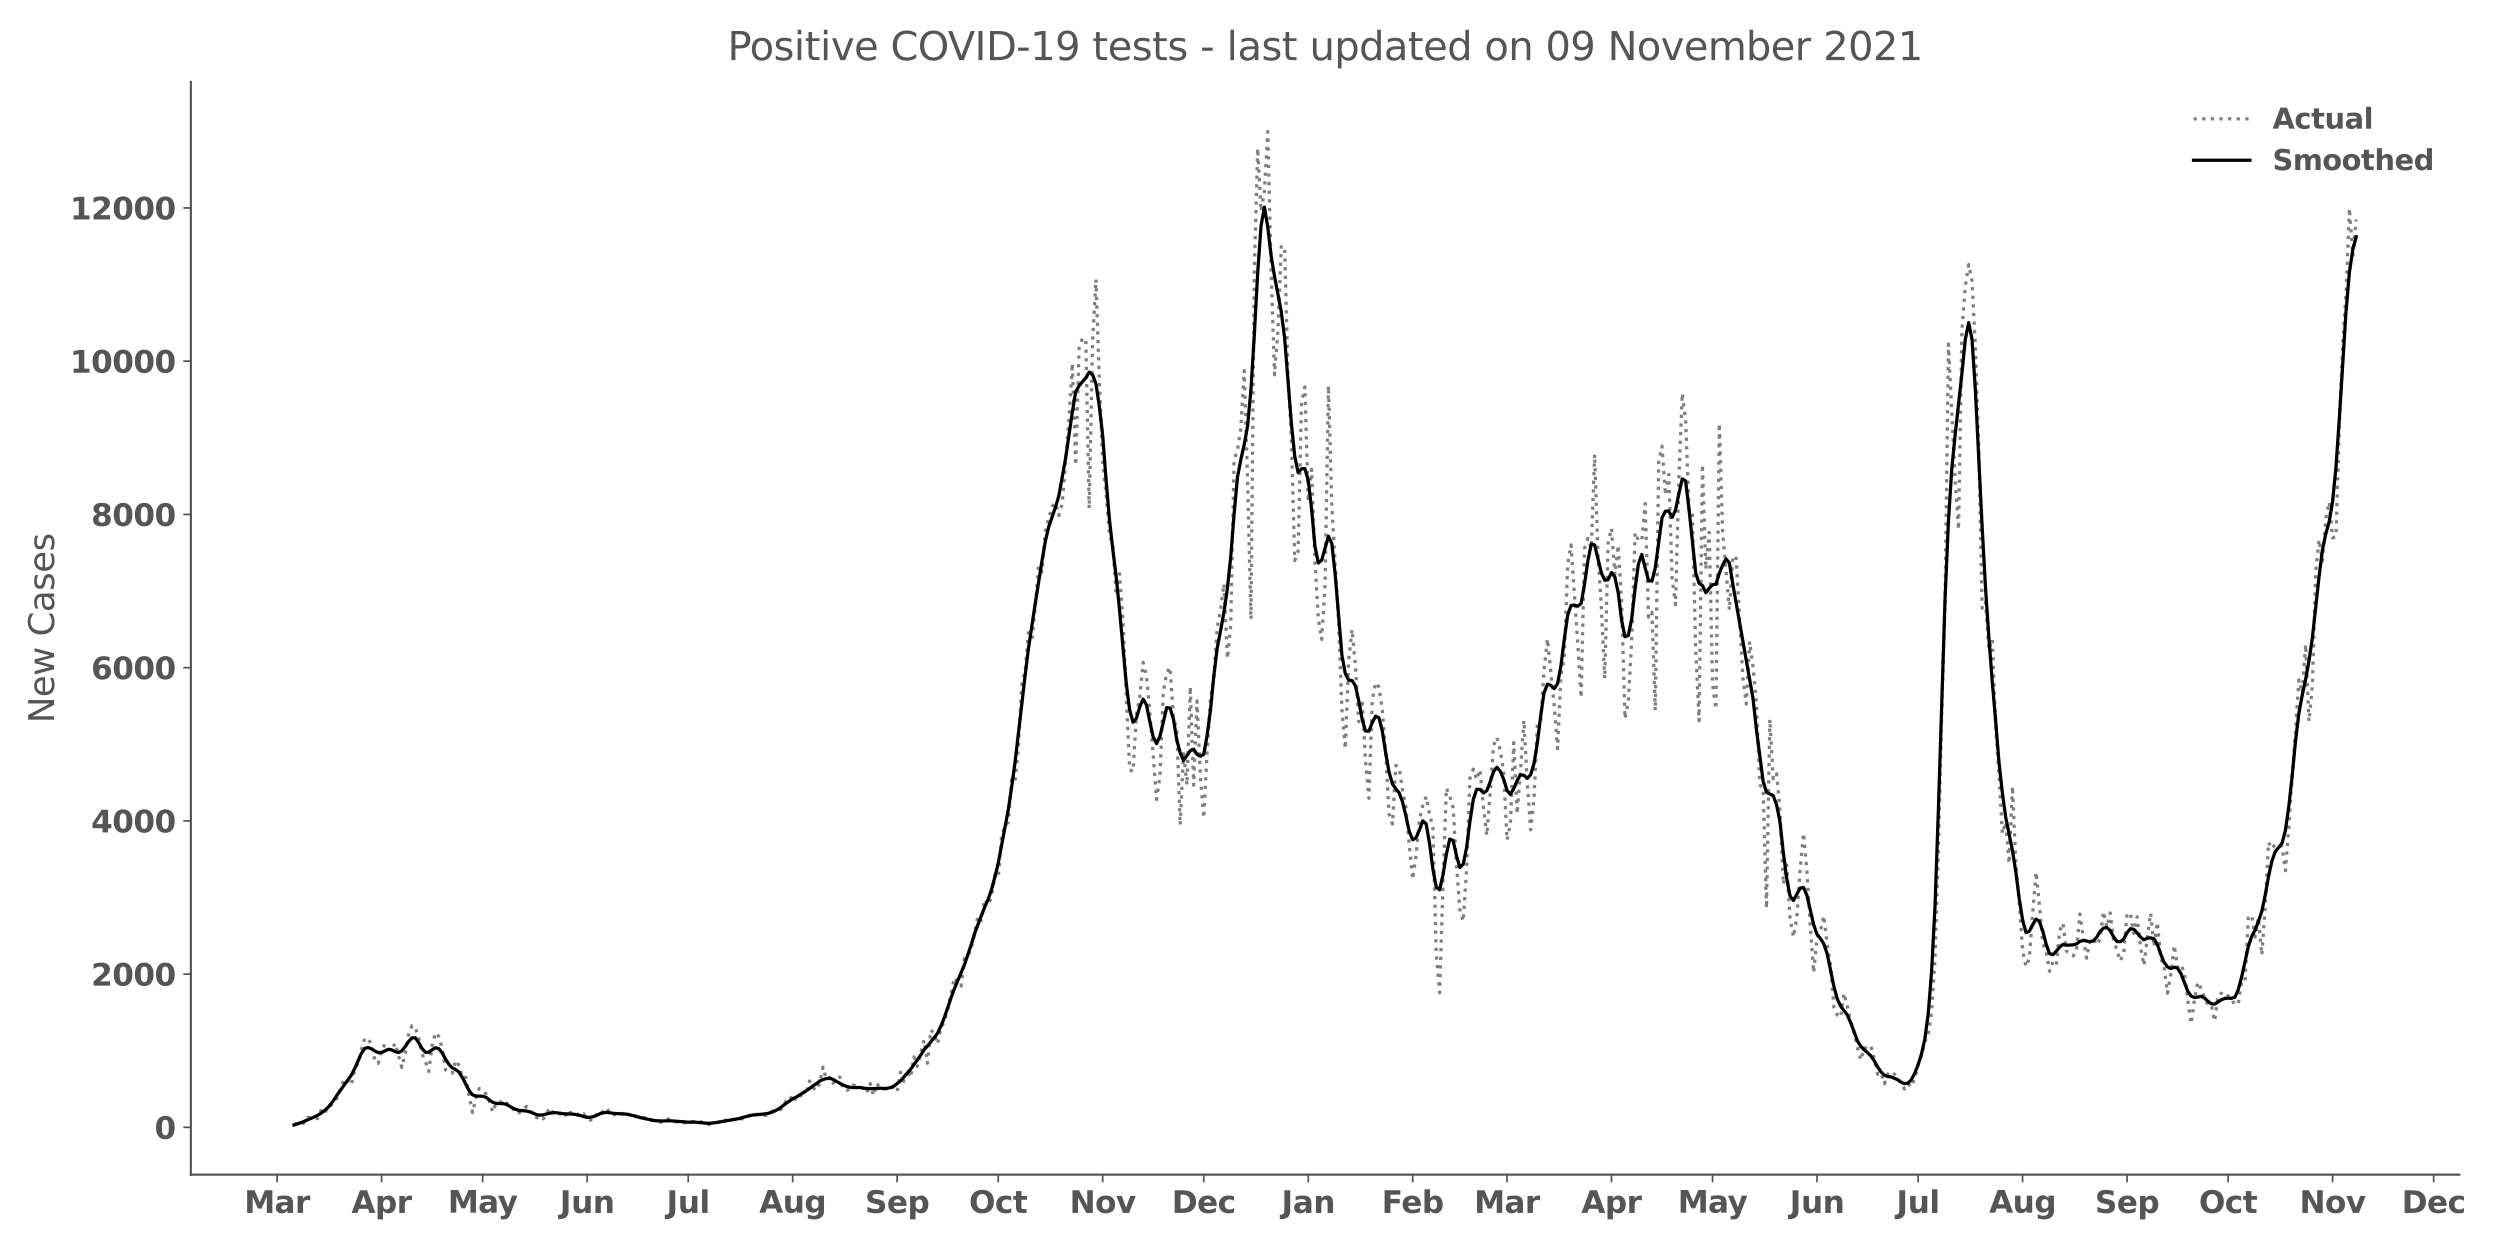 <?xml version="1.0" encoding="utf-8" standalone="no"?>
<!DOCTYPE svg PUBLIC "-//W3C//DTD SVG 1.1//EN"
  "http://www.w3.org/Graphics/SVG/1.1/DTD/svg11.dtd">
<svg height="576pt" version="1.1" viewBox="0 0 1152 576" width="1152pt" xmlns="http://www.w3.org/2000/svg" xmlns:xlink="http://www.w3.org/1999/xlink">
 <defs>
  <style type="text/css">*{stroke-linecap:butt;stroke-linejoin:round;}</style>
 </defs>
 <g id="figure_1">
  <g id="patch_1">
   <path d="M 0 576 
L 1152 576 
L 1152 0 
L 0 0 
z
" style="fill:#ffffff;"/>
  </g>
  <g id="axes_1">
   <g id="patch_2">
    <path d="M 87.95 541.28 
L 1133.234 541.28 
L 1133.234 37.72 
L 87.95 37.72 
z
" style="fill:#ffffff;"/>
   </g>
   <g id="matplotlib.axis_1">
    <g id="xtick_1">
     <g id="line2d_1">
      <defs>
       <path d="M 0 0 
L 0 3.5 
" id="m05807c06bf" style="stroke:#555555;stroke-width:0.8;"/>
      </defs>
      <g>
       <use style="fill:#555555;stroke:#555555;stroke-width:0.8;" x="127.699" xlink:href="#m05807c06bf" y="541.28"/>
      </g>
     </g>
     <g id="text_1">
      <!-- Mar -->
      <g style="fill:#555555;" transform="translate(112.557 558.918)scale(0.14 -0.14)">
       <defs>
        <path d="M 588 4666 
L 2119 4666 
L 3181 2169 
L 4250 4666 
L 5778 4666 
L 5778 0 
L 4641 0 
L 4641 3413 
L 3566 897 
L 2803 897 
L 1728 3413 
L 1728 0 
L 588 0 
L 588 4666 
z
" id="DejaVuSans-Bold-4d" transform="scale(0.016)"/>
        <path d="M 2106 1575 
Q 1756 1575 1579 1456 
Q 1403 1338 1403 1106 
Q 1403 894 1545 773 
Q 1688 653 1941 653 
Q 2256 653 2472 879 
Q 2688 1106 2688 1447 
L 2688 1575 
L 2106 1575 
z
M 3816 1997 
L 3816 0 
L 2688 0 
L 2688 519 
Q 2463 200 2181 54 
Q 1900 -91 1497 -91 
Q 953 -91 614 226 
Q 275 544 275 1050 
Q 275 1666 698 1953 
Q 1122 2241 2028 2241 
L 2688 2241 
L 2688 2328 
Q 2688 2594 2478 2717 
Q 2269 2841 1825 2841 
Q 1466 2841 1156 2769 
Q 847 2697 581 2553 
L 581 3406 
Q 941 3494 1303 3539 
Q 1666 3584 2028 3584 
Q 2975 3584 3395 3211 
Q 3816 2838 3816 1997 
z
" id="DejaVuSans-Bold-61" transform="scale(0.016)"/>
        <path d="M 3138 2547 
Q 2991 2616 2845 2648 
Q 2700 2681 2553 2681 
Q 2122 2681 1889 2404 
Q 1656 2128 1656 1613 
L 1656 0 
L 538 0 
L 538 3500 
L 1656 3500 
L 1656 2925 
Q 1872 3269 2151 3426 
Q 2431 3584 2822 3584 
Q 2878 3584 2943 3579 
Q 3009 3575 3134 3559 
L 3138 2547 
z
" id="DejaVuSans-Bold-72" transform="scale(0.016)"/>
       </defs>
       <use xlink:href="#DejaVuSans-Bold-4d"/>
       <use x="99.512" xlink:href="#DejaVuSans-Bold-61"/>
       <use x="166.992" xlink:href="#DejaVuSans-Bold-72"/>
      </g>
     </g>
    </g>
    <g id="xtick_2">
     <g id="line2d_2">
      <g>
       <use style="fill:#555555;stroke:#555555;stroke-width:0.8;" x="175.833" xlink:href="#m05807c06bf" y="541.28"/>
      </g>
     </g>
     <g id="text_2">
      <!-- Apr -->
      <g style="fill:#555555;" transform="translate(161.954 558.918)scale(0.14 -0.14)">
       <defs>
        <path d="M 3419 850 
L 1538 850 
L 1241 0 
L 31 0 
L 1759 4666 
L 3194 4666 
L 4922 0 
L 3713 0 
L 3419 850 
z
M 1838 1716 
L 3116 1716 
L 2478 3572 
L 1838 1716 
z
" id="DejaVuSans-Bold-41" transform="scale(0.016)"/>
        <path d="M 1656 506 
L 1656 -1331 
L 538 -1331 
L 538 3500 
L 1656 3500 
L 1656 2988 
Q 1888 3294 2169 3439 
Q 2450 3584 2816 3584 
Q 3463 3584 3878 3070 
Q 4294 2556 4294 1747 
Q 4294 938 3878 423 
Q 3463 -91 2816 -91 
Q 2450 -91 2169 54 
Q 1888 200 1656 506 
z
M 2400 2772 
Q 2041 2772 1848 2508 
Q 1656 2244 1656 1747 
Q 1656 1250 1848 986 
Q 2041 722 2400 722 
Q 2759 722 2948 984 
Q 3138 1247 3138 1747 
Q 3138 2247 2948 2509 
Q 2759 2772 2400 2772 
z
" id="DejaVuSans-Bold-70" transform="scale(0.016)"/>
       </defs>
       <use xlink:href="#DejaVuSans-Bold-41"/>
       <use x="77.393" xlink:href="#DejaVuSans-Bold-70"/>
       <use x="148.975" xlink:href="#DejaVuSans-Bold-72"/>
      </g>
     </g>
    </g>
    <g id="xtick_3">
     <g id="line2d_3">
      <g>
       <use style="fill:#555555;stroke:#555555;stroke-width:0.8;" x="222.415" xlink:href="#m05807c06bf" y="541.28"/>
      </g>
     </g>
     <g id="text_3">
      <!-- May -->
      <g style="fill:#555555;" transform="translate(206.38 558.808)scale(0.14 -0.14)">
       <defs>
        <path d="M 78 3500 
L 1197 3500 
L 2138 1125 
L 2938 3500 
L 4056 3500 
L 2584 -331 
Q 2363 -916 2067 -1148 
Q 1772 -1381 1288 -1381 
L 641 -1381 
L 641 -647 
L 991 -647 
Q 1275 -647 1404 -556 
Q 1534 -466 1606 -231 
L 1638 -134 
L 78 3500 
z
" id="DejaVuSans-Bold-79" transform="scale(0.016)"/>
       </defs>
       <use xlink:href="#DejaVuSans-Bold-4d"/>
       <use x="99.512" xlink:href="#DejaVuSans-Bold-61"/>
       <use x="163.867" xlink:href="#DejaVuSans-Bold-79"/>
      </g>
     </g>
    </g>
    <g id="xtick_4">
     <g id="line2d_4">
      <g>
       <use style="fill:#555555;stroke:#555555;stroke-width:0.8;" x="270.549" xlink:href="#m05807c06bf" y="541.28"/>
      </g>
     </g>
     <g id="text_4">
      <!-- Jun -->
      <g style="fill:#555555;" transform="translate(257.978 558.918)scale(0.14 -0.14)">
       <defs>
        <path d="M 588 4666 
L 1791 4666 
L 1791 453 
Q 1791 -419 1317 -850 
Q 844 -1281 -116 -1281 
L -359 -1281 
L -359 -372 
L -172 -372 
Q 203 -372 395 -162 
Q 588 47 588 453 
L 588 4666 
z
" id="DejaVuSans-Bold-4a" transform="scale(0.016)"/>
        <path d="M 500 1363 
L 500 3500 
L 1625 3500 
L 1625 3150 
Q 1625 2866 1622 2436 
Q 1619 2006 1619 1863 
Q 1619 1441 1641 1255 
Q 1663 1069 1716 984 
Q 1784 875 1895 815 
Q 2006 756 2150 756 
Q 2500 756 2700 1025 
Q 2900 1294 2900 1772 
L 2900 3500 
L 4019 3500 
L 4019 0 
L 2900 0 
L 2900 506 
Q 2647 200 2364 54 
Q 2081 -91 1741 -91 
Q 1134 -91 817 281 
Q 500 653 500 1363 
z
" id="DejaVuSans-Bold-75" transform="scale(0.016)"/>
        <path d="M 4056 2131 
L 4056 0 
L 2931 0 
L 2931 347 
L 2931 1631 
Q 2931 2084 2911 2256 
Q 2891 2428 2841 2509 
Q 2775 2619 2662 2680 
Q 2550 2741 2406 2741 
Q 2056 2741 1856 2470 
Q 1656 2200 1656 1722 
L 1656 0 
L 538 0 
L 538 3500 
L 1656 3500 
L 1656 2988 
Q 1909 3294 2193 3439 
Q 2478 3584 2822 3584 
Q 3428 3584 3742 3212 
Q 4056 2841 4056 2131 
z
" id="DejaVuSans-Bold-6e" transform="scale(0.016)"/>
       </defs>
       <use xlink:href="#DejaVuSans-Bold-4a"/>
       <use x="37.207" xlink:href="#DejaVuSans-Bold-75"/>
       <use x="108.398" xlink:href="#DejaVuSans-Bold-6e"/>
      </g>
     </g>
    </g>
    <g id="xtick_5">
     <g id="line2d_5">
      <g>
       <use style="fill:#555555;stroke:#555555;stroke-width:0.8;" x="317.13" xlink:href="#m05807c06bf" y="541.28"/>
      </g>
     </g>
     <g id="text_5">
      <!-- Jul -->
      <g style="fill:#555555;" transform="translate(307.143 558.918)scale(0.14 -0.14)">
       <defs>
        <path d="M 538 4863 
L 1656 4863 
L 1656 0 
L 538 0 
L 538 4863 
z
" id="DejaVuSans-Bold-6c" transform="scale(0.016)"/>
       </defs>
       <use xlink:href="#DejaVuSans-Bold-4a"/>
       <use x="37.207" xlink:href="#DejaVuSans-Bold-75"/>
       <use x="108.398" xlink:href="#DejaVuSans-Bold-6c"/>
      </g>
     </g>
    </g>
    <g id="xtick_6">
     <g id="line2d_6">
      <g>
       <use style="fill:#555555;stroke:#555555;stroke-width:0.8;" x="365.264" xlink:href="#m05807c06bf" y="541.28"/>
      </g>
     </g>
     <g id="text_6">
      <!-- Aug -->
      <g style="fill:#555555;" transform="translate(349.853 558.808)scale(0.14 -0.14)">
       <defs>
        <path d="M 2919 594 
Q 2688 288 2409 144 
Q 2131 0 1766 0 
Q 1125 0 706 504 
Q 288 1009 288 1791 
Q 288 2575 706 3076 
Q 1125 3578 1766 3578 
Q 2131 3578 2409 3434 
Q 2688 3291 2919 2981 
L 2919 3500 
L 4044 3500 
L 4044 353 
Q 4044 -491 3511 -936 
Q 2978 -1381 1966 -1381 
Q 1638 -1381 1331 -1331 
Q 1025 -1281 716 -1178 
L 716 -306 
Q 1009 -475 1290 -558 
Q 1572 -641 1856 -641 
Q 2406 -641 2662 -400 
Q 2919 -159 2919 353 
L 2919 594 
z
M 2181 2772 
Q 1834 2772 1640 2515 
Q 1447 2259 1447 1791 
Q 1447 1309 1634 1061 
Q 1822 813 2181 813 
Q 2531 813 2725 1069 
Q 2919 1325 2919 1791 
Q 2919 2259 2725 2515 
Q 2531 2772 2181 2772 
z
" id="DejaVuSans-Bold-67" transform="scale(0.016)"/>
       </defs>
       <use xlink:href="#DejaVuSans-Bold-41"/>
       <use x="77.393" xlink:href="#DejaVuSans-Bold-75"/>
       <use x="148.584" xlink:href="#DejaVuSans-Bold-67"/>
      </g>
     </g>
    </g>
    <g id="xtick_7">
     <g id="line2d_7">
      <g>
       <use style="fill:#555555;stroke:#555555;stroke-width:0.8;" x="413.398" xlink:href="#m05807c06bf" y="541.28"/>
      </g>
     </g>
     <g id="text_7">
      <!-- Sep -->
      <g style="fill:#555555;" transform="translate(398.598 558.918)scale(0.14 -0.14)">
       <defs>
        <path d="M 3834 4519 
L 3834 3531 
Q 3450 3703 3084 3790 
Q 2719 3878 2394 3878 
Q 1963 3878 1756 3759 
Q 1550 3641 1550 3391 
Q 1550 3203 1689 3098 
Q 1828 2994 2194 2919 
L 2706 2816 
Q 3484 2659 3812 2340 
Q 4141 2022 4141 1434 
Q 4141 663 3683 286 
Q 3225 -91 2284 -91 
Q 1841 -91 1394 -6 
Q 947 78 500 244 
L 500 1259 
Q 947 1022 1364 901 
Q 1781 781 2169 781 
Q 2563 781 2772 912 
Q 2981 1044 2981 1288 
Q 2981 1506 2839 1625 
Q 2697 1744 2272 1838 
L 1806 1941 
Q 1106 2091 782 2419 
Q 459 2747 459 3303 
Q 459 4000 909 4375 
Q 1359 4750 2203 4750 
Q 2588 4750 2994 4692 
Q 3400 4634 3834 4519 
z
" id="DejaVuSans-Bold-53" transform="scale(0.016)"/>
        <path d="M 4031 1759 
L 4031 1441 
L 1416 1441 
Q 1456 1047 1700 850 
Q 1944 653 2381 653 
Q 2734 653 3104 758 
Q 3475 863 3866 1075 
L 3866 213 
Q 3469 63 3072 -14 
Q 2675 -91 2278 -91 
Q 1328 -91 801 392 
Q 275 875 275 1747 
Q 275 2603 792 3093 
Q 1309 3584 2216 3584 
Q 3041 3584 3536 3087 
Q 4031 2591 4031 1759 
z
M 2881 2131 
Q 2881 2450 2695 2645 
Q 2509 2841 2209 2841 
Q 1884 2841 1681 2658 
Q 1478 2475 1428 2131 
L 2881 2131 
z
" id="DejaVuSans-Bold-65" transform="scale(0.016)"/>
       </defs>
       <use xlink:href="#DejaVuSans-Bold-53"/>
       <use x="72.021" xlink:href="#DejaVuSans-Bold-65"/>
       <use x="139.844" xlink:href="#DejaVuSans-Bold-70"/>
      </g>
     </g>
    </g>
    <g id="xtick_8">
     <g id="line2d_8">
      <g>
       <use style="fill:#555555;stroke:#555555;stroke-width:0.8;" x="459.979" xlink:href="#m05807c06bf" y="541.28"/>
      </g>
     </g>
     <g id="text_8">
      <!-- Oct -->
      <g style="fill:#555555;" transform="translate(446.533 558.918)scale(0.14 -0.14)">
       <defs>
        <path d="M 2719 3878 
Q 2169 3878 1866 3472 
Q 1563 3066 1563 2328 
Q 1563 1594 1866 1187 
Q 2169 781 2719 781 
Q 3272 781 3575 1187 
Q 3878 1594 3878 2328 
Q 3878 3066 3575 3472 
Q 3272 3878 2719 3878 
z
M 2719 4750 
Q 3844 4750 4481 4106 
Q 5119 3463 5119 2328 
Q 5119 1197 4481 553 
Q 3844 -91 2719 -91 
Q 1597 -91 958 553 
Q 319 1197 319 2328 
Q 319 3463 958 4106 
Q 1597 4750 2719 4750 
z
" id="DejaVuSans-Bold-4f" transform="scale(0.016)"/>
        <path d="M 3366 3391 
L 3366 2478 
Q 3138 2634 2908 2709 
Q 2678 2784 2431 2784 
Q 1963 2784 1702 2511 
Q 1441 2238 1441 1747 
Q 1441 1256 1702 982 
Q 1963 709 2431 709 
Q 2694 709 2930 787 
Q 3166 866 3366 1019 
L 3366 103 
Q 3103 6 2833 -42 
Q 2563 -91 2291 -91 
Q 1344 -91 809 395 
Q 275 881 275 1747 
Q 275 2613 809 3098 
Q 1344 3584 2291 3584 
Q 2566 3584 2833 3536 
Q 3100 3488 3366 3391 
z
" id="DejaVuSans-Bold-63" transform="scale(0.016)"/>
        <path d="M 1759 4494 
L 1759 3500 
L 2913 3500 
L 2913 2700 
L 1759 2700 
L 1759 1216 
Q 1759 972 1856 886 
Q 1953 800 2241 800 
L 2816 800 
L 2816 0 
L 1856 0 
Q 1194 0 917 276 
Q 641 553 641 1216 
L 641 2700 
L 84 2700 
L 84 3500 
L 641 3500 
L 641 4494 
L 1759 4494 
z
" id="DejaVuSans-Bold-74" transform="scale(0.016)"/>
       </defs>
       <use xlink:href="#DejaVuSans-Bold-4f"/>
       <use x="85.01" xlink:href="#DejaVuSans-Bold-63"/>
       <use x="144.287" xlink:href="#DejaVuSans-Bold-74"/>
      </g>
     </g>
    </g>
    <g id="xtick_9">
     <g id="line2d_9">
      <g>
       <use style="fill:#555555;stroke:#555555;stroke-width:0.8;" x="508.113" xlink:href="#m05807c06bf" y="541.28"/>
      </g>
     </g>
     <g id="text_9">
      <!-- Nov -->
      <g style="fill:#555555;" transform="translate(492.883 558.918)scale(0.14 -0.14)">
       <defs>
        <path d="M 588 4666 
L 1931 4666 
L 3628 1466 
L 3628 4666 
L 4769 4666 
L 4769 0 
L 3425 0 
L 1728 3200 
L 1728 0 
L 588 0 
L 588 4666 
z
" id="DejaVuSans-Bold-4e" transform="scale(0.016)"/>
        <path d="M 2203 2784 
Q 1831 2784 1636 2517 
Q 1441 2250 1441 1747 
Q 1441 1244 1636 976 
Q 1831 709 2203 709 
Q 2569 709 2762 976 
Q 2956 1244 2956 1747 
Q 2956 2250 2762 2517 
Q 2569 2784 2203 2784 
z
M 2203 3584 
Q 3106 3584 3614 3096 
Q 4122 2609 4122 1747 
Q 4122 884 3614 396 
Q 3106 -91 2203 -91 
Q 1297 -91 786 396 
Q 275 884 275 1747 
Q 275 2609 786 3096 
Q 1297 3584 2203 3584 
z
" id="DejaVuSans-Bold-6f" transform="scale(0.016)"/>
        <path d="M 97 3500 
L 1216 3500 
L 2088 1081 
L 2956 3500 
L 4078 3500 
L 2700 0 
L 1472 0 
L 97 3500 
z
" id="DejaVuSans-Bold-76" transform="scale(0.016)"/>
       </defs>
       <use xlink:href="#DejaVuSans-Bold-4e"/>
       <use x="83.691" xlink:href="#DejaVuSans-Bold-6f"/>
       <use x="152.393" xlink:href="#DejaVuSans-Bold-76"/>
      </g>
     </g>
    </g>
    <g id="xtick_10">
     <g id="line2d_10">
      <g>
       <use style="fill:#555555;stroke:#555555;stroke-width:0.8;" x="554.695" xlink:href="#m05807c06bf" y="541.28"/>
      </g>
     </g>
     <g id="text_10">
      <!-- Dec -->
      <g style="fill:#555555;" transform="translate(539.986 558.918)scale(0.14 -0.14)">
       <defs>
        <path d="M 1791 3756 
L 1791 909 
L 2222 909 
Q 2959 909 3348 1275 
Q 3738 1641 3738 2338 
Q 3738 3031 3350 3393 
Q 2963 3756 2222 3756 
L 1791 3756 
z
M 588 4666 
L 1856 4666 
Q 2919 4666 3439 4514 
Q 3959 4363 4331 4000 
Q 4659 3684 4818 3271 
Q 4978 2859 4978 2338 
Q 4978 1809 4818 1395 
Q 4659 981 4331 666 
Q 3956 303 3431 151 
Q 2906 0 1856 0 
L 588 0 
L 588 4666 
z
" id="DejaVuSans-Bold-44" transform="scale(0.016)"/>
       </defs>
       <use xlink:href="#DejaVuSans-Bold-44"/>
       <use x="83.008" xlink:href="#DejaVuSans-Bold-65"/>
       <use x="150.83" xlink:href="#DejaVuSans-Bold-63"/>
      </g>
     </g>
    </g>
    <g id="xtick_11">
     <g id="line2d_11">
      <g>
       <use style="fill:#555555;stroke:#555555;stroke-width:0.8;" x="602.829" xlink:href="#m05807c06bf" y="541.28"/>
      </g>
     </g>
     <g id="text_11">
      <!-- Jan -->
      <g style="fill:#555555;" transform="translate(590.517 558.918)scale(0.14 -0.14)">
       <use xlink:href="#DejaVuSans-Bold-4a"/>
       <use x="37.207" xlink:href="#DejaVuSans-Bold-61"/>
       <use x="104.688" xlink:href="#DejaVuSans-Bold-6e"/>
      </g>
     </g>
    </g>
    <g id="xtick_12">
     <g id="line2d_12">
      <g>
       <use style="fill:#555555;stroke:#555555;stroke-width:0.8;" x="650.963" xlink:href="#m05807c06bf" y="541.28"/>
      </g>
     </g>
     <g id="text_12">
      <!-- Feb -->
      <g style="fill:#555555;" transform="translate(636.702 558.918)scale(0.14 -0.14)">
       <defs>
        <path d="M 588 4666 
L 3834 4666 
L 3834 3756 
L 1791 3756 
L 1791 2888 
L 3713 2888 
L 3713 1978 
L 1791 1978 
L 1791 0 
L 588 0 
L 588 4666 
z
" id="DejaVuSans-Bold-46" transform="scale(0.016)"/>
        <path d="M 2400 722 
Q 2759 722 2948 984 
Q 3138 1247 3138 1747 
Q 3138 2247 2948 2509 
Q 2759 2772 2400 2772 
Q 2041 2772 1848 2508 
Q 1656 2244 1656 1747 
Q 1656 1250 1848 986 
Q 2041 722 2400 722 
z
M 1656 2988 
Q 1888 3294 2169 3439 
Q 2450 3584 2816 3584 
Q 3463 3584 3878 3070 
Q 4294 2556 4294 1747 
Q 4294 938 3878 423 
Q 3463 -91 2816 -91 
Q 2450 -91 2169 54 
Q 1888 200 1656 506 
L 1656 0 
L 538 0 
L 538 4863 
L 1656 4863 
L 1656 2988 
z
" id="DejaVuSans-Bold-62" transform="scale(0.016)"/>
       </defs>
       <use xlink:href="#DejaVuSans-Bold-46"/>
       <use x="64.311" xlink:href="#DejaVuSans-Bold-65"/>
       <use x="132.133" xlink:href="#DejaVuSans-Bold-62"/>
      </g>
     </g>
    </g>
    <g id="xtick_13">
     <g id="line2d_13">
      <g>
       <use style="fill:#555555;stroke:#555555;stroke-width:0.8;" x="694.438" xlink:href="#m05807c06bf" y="541.28"/>
      </g>
     </g>
     <g id="text_13">
      <!-- Mar -->
      <g style="fill:#555555;" transform="translate(679.297 558.918)scale(0.14 -0.14)">
       <use xlink:href="#DejaVuSans-Bold-4d"/>
       <use x="99.512" xlink:href="#DejaVuSans-Bold-61"/>
       <use x="166.992" xlink:href="#DejaVuSans-Bold-72"/>
      </g>
     </g>
    </g>
    <g id="xtick_14">
     <g id="line2d_14">
      <g>
       <use style="fill:#555555;stroke:#555555;stroke-width:0.8;" x="742.572" xlink:href="#m05807c06bf" y="541.28"/>
      </g>
     </g>
     <g id="text_14">
      <!-- Apr -->
      <g style="fill:#555555;" transform="translate(728.693 558.918)scale(0.14 -0.14)">
       <use xlink:href="#DejaVuSans-Bold-41"/>
       <use x="77.393" xlink:href="#DejaVuSans-Bold-70"/>
       <use x="148.975" xlink:href="#DejaVuSans-Bold-72"/>
      </g>
     </g>
    </g>
    <g id="xtick_15">
     <g id="line2d_15">
      <g>
       <use style="fill:#555555;stroke:#555555;stroke-width:0.8;" x="789.154" xlink:href="#m05807c06bf" y="541.28"/>
      </g>
     </g>
     <g id="text_15">
      <!-- May -->
      <g style="fill:#555555;" transform="translate(773.119 558.808)scale(0.14 -0.14)">
       <use xlink:href="#DejaVuSans-Bold-4d"/>
       <use x="99.512" xlink:href="#DejaVuSans-Bold-61"/>
       <use x="163.867" xlink:href="#DejaVuSans-Bold-79"/>
      </g>
     </g>
    </g>
    <g id="xtick_16">
     <g id="line2d_16">
      <g>
       <use style="fill:#555555;stroke:#555555;stroke-width:0.8;" x="837.288" xlink:href="#m05807c06bf" y="541.28"/>
      </g>
     </g>
     <g id="text_16">
      <!-- Jun -->
      <g style="fill:#555555;" transform="translate(824.717 558.918)scale(0.14 -0.14)">
       <use xlink:href="#DejaVuSans-Bold-4a"/>
       <use x="37.207" xlink:href="#DejaVuSans-Bold-75"/>
       <use x="108.398" xlink:href="#DejaVuSans-Bold-6e"/>
      </g>
     </g>
    </g>
    <g id="xtick_17">
     <g id="line2d_17">
      <g>
       <use style="fill:#555555;stroke:#555555;stroke-width:0.8;" x="883.869" xlink:href="#m05807c06bf" y="541.28"/>
      </g>
     </g>
     <g id="text_17">
      <!-- Jul -->
      <g style="fill:#555555;" transform="translate(873.882 558.918)scale(0.14 -0.14)">
       <use xlink:href="#DejaVuSans-Bold-4a"/>
       <use x="37.207" xlink:href="#DejaVuSans-Bold-75"/>
       <use x="108.398" xlink:href="#DejaVuSans-Bold-6c"/>
      </g>
     </g>
    </g>
    <g id="xtick_18">
     <g id="line2d_18">
      <g>
       <use style="fill:#555555;stroke:#555555;stroke-width:0.8;" x="932.003" xlink:href="#m05807c06bf" y="541.28"/>
      </g>
     </g>
     <g id="text_18">
      <!-- Aug -->
      <g style="fill:#555555;" transform="translate(916.592 558.808)scale(0.14 -0.14)">
       <use xlink:href="#DejaVuSans-Bold-41"/>
       <use x="77.393" xlink:href="#DejaVuSans-Bold-75"/>
       <use x="148.584" xlink:href="#DejaVuSans-Bold-67"/>
      </g>
     </g>
    </g>
    <g id="xtick_19">
     <g id="line2d_19">
      <g>
       <use style="fill:#555555;stroke:#555555;stroke-width:0.8;" x="980.137" xlink:href="#m05807c06bf" y="541.28"/>
      </g>
     </g>
     <g id="text_19">
      <!-- Sep -->
      <g style="fill:#555555;" transform="translate(965.337 558.918)scale(0.14 -0.14)">
       <use xlink:href="#DejaVuSans-Bold-53"/>
       <use x="72.021" xlink:href="#DejaVuSans-Bold-65"/>
       <use x="139.844" xlink:href="#DejaVuSans-Bold-70"/>
      </g>
     </g>
    </g>
    <g id="xtick_20">
     <g id="line2d_20">
      <g>
       <use style="fill:#555555;stroke:#555555;stroke-width:0.8;" x="1026.718" xlink:href="#m05807c06bf" y="541.28"/>
      </g>
     </g>
     <g id="text_20">
      <!-- Oct -->
      <g style="fill:#555555;" transform="translate(1013.272 558.918)scale(0.14 -0.14)">
       <use xlink:href="#DejaVuSans-Bold-4f"/>
       <use x="85.01" xlink:href="#DejaVuSans-Bold-63"/>
       <use x="144.287" xlink:href="#DejaVuSans-Bold-74"/>
      </g>
     </g>
    </g>
    <g id="xtick_21">
     <g id="line2d_21">
      <g>
       <use style="fill:#555555;stroke:#555555;stroke-width:0.8;" x="1074.852" xlink:href="#m05807c06bf" y="541.28"/>
      </g>
     </g>
     <g id="text_21">
      <!-- Nov -->
      <g style="fill:#555555;" transform="translate(1059.622 558.918)scale(0.14 -0.14)">
       <use xlink:href="#DejaVuSans-Bold-4e"/>
       <use x="83.691" xlink:href="#DejaVuSans-Bold-6f"/>
       <use x="152.393" xlink:href="#DejaVuSans-Bold-76"/>
      </g>
     </g>
    </g>
    <g id="xtick_22">
     <g id="line2d_22">
      <g>
       <use style="fill:#555555;stroke:#555555;stroke-width:0.8;" x="1121.434" xlink:href="#m05807c06bf" y="541.28"/>
      </g>
     </g>
     <g id="text_22">
      <!-- Dec -->
      <g style="fill:#555555;" transform="translate(1106.725 558.918)scale(0.14 -0.14)">
       <use xlink:href="#DejaVuSans-Bold-44"/>
       <use x="83.008" xlink:href="#DejaVuSans-Bold-65"/>
       <use x="150.83" xlink:href="#DejaVuSans-Bold-63"/>
      </g>
     </g>
    </g>
   </g>
   <g id="matplotlib.axis_2">
    <g id="ytick_1">
     <g id="line2d_23">
      <defs>
       <path d="M 0 0 
L -3.5 0 
" id="m1a7f352cfe" style="stroke:#555555;stroke-width:0.8;"/>
      </defs>
      <g>
       <use style="fill:#555555;stroke:#555555;stroke-width:0.8;" x="87.95" xlink:href="#m1a7f352cfe" y="519.485"/>
      </g>
     </g>
     <g id="text_23">
      <!-- 0 -->
      <g style="fill:#555555;" transform="translate(71.209 524.804)scale(0.14 -0.14)">
       <defs>
        <path d="M 2944 2338 
Q 2944 3213 2780 3570 
Q 2616 3928 2228 3928 
Q 1841 3928 1675 3570 
Q 1509 3213 1509 2338 
Q 1509 1453 1675 1090 
Q 1841 728 2228 728 
Q 2613 728 2778 1090 
Q 2944 1453 2944 2338 
z
M 4147 2328 
Q 4147 1169 3647 539 
Q 3147 -91 2228 -91 
Q 1306 -91 806 539 
Q 306 1169 306 2328 
Q 306 3491 806 4120 
Q 1306 4750 2228 4750 
Q 3147 4750 3647 4120 
Q 4147 3491 4147 2328 
z
" id="DejaVuSans-Bold-30" transform="scale(0.016)"/>
       </defs>
       <use xlink:href="#DejaVuSans-Bold-30"/>
      </g>
     </g>
    </g>
    <g id="ytick_2">
     <g id="line2d_24">
      <g>
       <use style="fill:#555555;stroke:#555555;stroke-width:0.8;" x="87.95" xlink:href="#m1a7f352cfe" y="448.873"/>
      </g>
     </g>
     <g id="text_24">
      <!-- 2000 -->
      <g style="fill:#555555;" transform="translate(41.986 454.192)scale(0.14 -0.14)">
       <defs>
        <path d="M 1844 884 
L 3897 884 
L 3897 0 
L 506 0 
L 506 884 
L 2209 2388 
Q 2438 2594 2547 2791 
Q 2656 2988 2656 3200 
Q 2656 3528 2436 3728 
Q 2216 3928 1850 3928 
Q 1569 3928 1234 3808 
Q 900 3688 519 3450 
L 519 4475 
Q 925 4609 1322 4679 
Q 1719 4750 2100 4750 
Q 2938 4750 3402 4381 
Q 3866 4013 3866 3353 
Q 3866 2972 3669 2642 
Q 3472 2313 2841 1759 
L 1844 884 
z
" id="DejaVuSans-Bold-32" transform="scale(0.016)"/>
       </defs>
       <use xlink:href="#DejaVuSans-Bold-32"/>
       <use x="69.58" xlink:href="#DejaVuSans-Bold-30"/>
       <use x="139.16" xlink:href="#DejaVuSans-Bold-30"/>
       <use x="208.74" xlink:href="#DejaVuSans-Bold-30"/>
      </g>
     </g>
    </g>
    <g id="ytick_3">
     <g id="line2d_25">
      <g>
       <use style="fill:#555555;stroke:#555555;stroke-width:0.8;" x="87.95" xlink:href="#m1a7f352cfe" y="378.26"/>
      </g>
     </g>
     <g id="text_25">
      <!-- 4000 -->
      <g style="fill:#555555;" transform="translate(41.986 383.579)scale(0.14 -0.14)">
       <defs>
        <path d="M 2356 3675 
L 1038 1722 
L 2356 1722 
L 2356 3675 
z
M 2156 4666 
L 3494 4666 
L 3494 1722 
L 4159 1722 
L 4159 850 
L 3494 850 
L 3494 0 
L 2356 0 
L 2356 850 
L 288 850 
L 288 1881 
L 2156 4666 
z
" id="DejaVuSans-Bold-34" transform="scale(0.016)"/>
       </defs>
       <use xlink:href="#DejaVuSans-Bold-34"/>
       <use x="69.58" xlink:href="#DejaVuSans-Bold-30"/>
       <use x="139.16" xlink:href="#DejaVuSans-Bold-30"/>
       <use x="208.74" xlink:href="#DejaVuSans-Bold-30"/>
      </g>
     </g>
    </g>
    <g id="ytick_4">
     <g id="line2d_26">
      <g>
       <use style="fill:#555555;stroke:#555555;stroke-width:0.8;" x="87.95" xlink:href="#m1a7f352cfe" y="307.647"/>
      </g>
     </g>
     <g id="text_26">
      <!-- 6000 -->
      <g style="fill:#555555;" transform="translate(41.986 312.966)scale(0.14 -0.14)">
       <defs>
        <path d="M 2316 2303 
Q 2000 2303 1842 2098 
Q 1684 1894 1684 1484 
Q 1684 1075 1842 870 
Q 2000 666 2316 666 
Q 2634 666 2792 870 
Q 2950 1075 2950 1484 
Q 2950 1894 2792 2098 
Q 2634 2303 2316 2303 
z
M 3803 4544 
L 3803 3681 
Q 3506 3822 3243 3889 
Q 2981 3956 2731 3956 
Q 2194 3956 1894 3657 
Q 1594 3359 1544 2772 
Q 1750 2925 1990 3001 
Q 2231 3078 2516 3078 
Q 3231 3078 3670 2659 
Q 4109 2241 4109 1563 
Q 4109 813 3618 361 
Q 3128 -91 2303 -91 
Q 1394 -91 895 523 
Q 397 1138 397 2266 
Q 397 3422 980 4083 
Q 1563 4744 2578 4744 
Q 2900 4744 3203 4694 
Q 3506 4644 3803 4544 
z
" id="DejaVuSans-Bold-36" transform="scale(0.016)"/>
       </defs>
       <use xlink:href="#DejaVuSans-Bold-36"/>
       <use x="69.58" xlink:href="#DejaVuSans-Bold-30"/>
       <use x="139.16" xlink:href="#DejaVuSans-Bold-30"/>
       <use x="208.74" xlink:href="#DejaVuSans-Bold-30"/>
      </g>
     </g>
    </g>
    <g id="ytick_5">
     <g id="line2d_27">
      <g>
       <use style="fill:#555555;stroke:#555555;stroke-width:0.8;" x="87.95" xlink:href="#m1a7f352cfe" y="237.035"/>
      </g>
     </g>
     <g id="text_27">
      <!-- 8000 -->
      <g style="fill:#555555;" transform="translate(41.986 242.354)scale(0.14 -0.14)">
       <defs>
        <path d="M 2228 2088 
Q 1891 2088 1709 1903 
Q 1528 1719 1528 1375 
Q 1528 1031 1709 848 
Q 1891 666 2228 666 
Q 2563 666 2741 848 
Q 2919 1031 2919 1375 
Q 2919 1722 2741 1905 
Q 2563 2088 2228 2088 
z
M 1350 2484 
Q 925 2613 709 2878 
Q 494 3144 494 3541 
Q 494 4131 934 4440 
Q 1375 4750 2228 4750 
Q 3075 4750 3515 4442 
Q 3956 4134 3956 3541 
Q 3956 3144 3739 2878 
Q 3522 2613 3097 2484 
Q 3572 2353 3814 2058 
Q 4056 1763 4056 1313 
Q 4056 619 3595 264 
Q 3134 -91 2228 -91 
Q 1319 -91 855 264 
Q 391 619 391 1313 
Q 391 1763 633 2058 
Q 875 2353 1350 2484 
z
M 1631 3419 
Q 1631 3141 1786 2991 
Q 1941 2841 2228 2841 
Q 2509 2841 2662 2991 
Q 2816 3141 2816 3419 
Q 2816 3697 2662 3845 
Q 2509 3994 2228 3994 
Q 1941 3994 1786 3844 
Q 1631 3694 1631 3419 
z
" id="DejaVuSans-Bold-38" transform="scale(0.016)"/>
       </defs>
       <use xlink:href="#DejaVuSans-Bold-38"/>
       <use x="69.58" xlink:href="#DejaVuSans-Bold-30"/>
       <use x="139.16" xlink:href="#DejaVuSans-Bold-30"/>
       <use x="208.74" xlink:href="#DejaVuSans-Bold-30"/>
      </g>
     </g>
    </g>
    <g id="ytick_6">
     <g id="line2d_28">
      <g>
       <use style="fill:#555555;stroke:#555555;stroke-width:0.8;" x="87.95" xlink:href="#m1a7f352cfe" y="166.422"/>
      </g>
     </g>
     <g id="text_28">
      <!-- 10000 -->
      <g style="fill:#555555;" transform="translate(32.245 171.741)scale(0.14 -0.14)">
       <defs>
        <path d="M 750 831 
L 1813 831 
L 1813 3847 
L 722 3622 
L 722 4441 
L 1806 4666 
L 2950 4666 
L 2950 831 
L 4013 831 
L 4013 0 
L 750 0 
L 750 831 
z
" id="DejaVuSans-Bold-31" transform="scale(0.016)"/>
       </defs>
       <use xlink:href="#DejaVuSans-Bold-31"/>
       <use x="69.58" xlink:href="#DejaVuSans-Bold-30"/>
       <use x="139.16" xlink:href="#DejaVuSans-Bold-30"/>
       <use x="208.74" xlink:href="#DejaVuSans-Bold-30"/>
       <use x="278.32" xlink:href="#DejaVuSans-Bold-30"/>
      </g>
     </g>
    </g>
    <g id="ytick_7">
     <g id="line2d_29">
      <g>
       <use style="fill:#555555;stroke:#555555;stroke-width:0.8;" x="87.95" xlink:href="#m1a7f352cfe" y="95.809"/>
      </g>
     </g>
     <g id="text_29">
      <!-- 12000 -->
      <g style="fill:#555555;" transform="translate(32.245 101.128)scale(0.14 -0.14)">
       <use xlink:href="#DejaVuSans-Bold-31"/>
       <use x="69.58" xlink:href="#DejaVuSans-Bold-32"/>
       <use x="139.16" xlink:href="#DejaVuSans-Bold-30"/>
       <use x="208.74" xlink:href="#DejaVuSans-Bold-30"/>
       <use x="278.32" xlink:href="#DejaVuSans-Bold-30"/>
      </g>
     </g>
    </g>
    <g id="text_30">
     <!-- New Cases -->
     <g style="fill:#555555;" transform="translate(24.918 333.239)rotate(-90)scale(0.16 -0.16)">
      <defs>
       <path d="M 628 4666 
L 1478 4666 
L 3547 763 
L 3547 4666 
L 4159 4666 
L 4159 0 
L 3309 0 
L 1241 3903 
L 1241 0 
L 628 0 
L 628 4666 
z
" id="DejaVuSans-4e" transform="scale(0.016)"/>
       <path d="M 3597 1894 
L 3597 1613 
L 953 1613 
Q 991 1019 1311 708 
Q 1631 397 2203 397 
Q 2534 397 2845 478 
Q 3156 559 3463 722 
L 3463 178 
Q 3153 47 2828 -22 
Q 2503 -91 2169 -91 
Q 1331 -91 842 396 
Q 353 884 353 1716 
Q 353 2575 817 3079 
Q 1281 3584 2069 3584 
Q 2775 3584 3186 3129 
Q 3597 2675 3597 1894 
z
M 3022 2063 
Q 3016 2534 2758 2815 
Q 2500 3097 2075 3097 
Q 1594 3097 1305 2825 
Q 1016 2553 972 2059 
L 3022 2063 
z
" id="DejaVuSans-65" transform="scale(0.016)"/>
       <path d="M 269 3500 
L 844 3500 
L 1563 769 
L 2278 3500 
L 2956 3500 
L 3675 769 
L 4391 3500 
L 4966 3500 
L 4050 0 
L 3372 0 
L 2619 2869 
L 1863 0 
L 1184 0 
L 269 3500 
z
" id="DejaVuSans-77" transform="scale(0.016)"/>
       <path id="DejaVuSans-20" transform="scale(0.016)"/>
       <path d="M 4122 4306 
L 4122 3641 
Q 3803 3938 3442 4084 
Q 3081 4231 2675 4231 
Q 1875 4231 1450 3742 
Q 1025 3253 1025 2328 
Q 1025 1406 1450 917 
Q 1875 428 2675 428 
Q 3081 428 3442 575 
Q 3803 722 4122 1019 
L 4122 359 
Q 3791 134 3420 21 
Q 3050 -91 2638 -91 
Q 1578 -91 968 557 
Q 359 1206 359 2328 
Q 359 3453 968 4101 
Q 1578 4750 2638 4750 
Q 3056 4750 3426 4639 
Q 3797 4528 4122 4306 
z
" id="DejaVuSans-43" transform="scale(0.016)"/>
       <path d="M 2194 1759 
Q 1497 1759 1228 1600 
Q 959 1441 959 1056 
Q 959 750 1161 570 
Q 1363 391 1709 391 
Q 2188 391 2477 730 
Q 2766 1069 2766 1631 
L 2766 1759 
L 2194 1759 
z
M 3341 1997 
L 3341 0 
L 2766 0 
L 2766 531 
Q 2569 213 2275 61 
Q 1981 -91 1556 -91 
Q 1019 -91 701 211 
Q 384 513 384 1019 
Q 384 1609 779 1909 
Q 1175 2209 1959 2209 
L 2766 2209 
L 2766 2266 
Q 2766 2663 2505 2880 
Q 2244 3097 1772 3097 
Q 1472 3097 1187 3025 
Q 903 2953 641 2809 
L 641 3341 
Q 956 3463 1253 3523 
Q 1550 3584 1831 3584 
Q 2591 3584 2966 3190 
Q 3341 2797 3341 1997 
z
" id="DejaVuSans-61" transform="scale(0.016)"/>
       <path d="M 2834 3397 
L 2834 2853 
Q 2591 2978 2328 3040 
Q 2066 3103 1784 3103 
Q 1356 3103 1142 2972 
Q 928 2841 928 2578 
Q 928 2378 1081 2264 
Q 1234 2150 1697 2047 
L 1894 2003 
Q 2506 1872 2764 1633 
Q 3022 1394 3022 966 
Q 3022 478 2636 193 
Q 2250 -91 1575 -91 
Q 1294 -91 989 -36 
Q 684 19 347 128 
L 347 722 
Q 666 556 975 473 
Q 1284 391 1588 391 
Q 1994 391 2212 530 
Q 2431 669 2431 922 
Q 2431 1156 2273 1281 
Q 2116 1406 1581 1522 
L 1381 1569 
Q 847 1681 609 1914 
Q 372 2147 372 2553 
Q 372 3047 722 3315 
Q 1072 3584 1716 3584 
Q 2034 3584 2315 3537 
Q 2597 3491 2834 3397 
z
" id="DejaVuSans-73" transform="scale(0.016)"/>
      </defs>
      <use xlink:href="#DejaVuSans-4e"/>
      <use x="74.805" xlink:href="#DejaVuSans-65"/>
      <use x="136.328" xlink:href="#DejaVuSans-77"/>
      <use x="218.115" xlink:href="#DejaVuSans-20"/>
      <use x="249.902" xlink:href="#DejaVuSans-43"/>
      <use x="319.727" xlink:href="#DejaVuSans-61"/>
      <use x="381.006" xlink:href="#DejaVuSans-73"/>
      <use x="433.105" xlink:href="#DejaVuSans-65"/>
      <use x="494.629" xlink:href="#DejaVuSans-73"/>
     </g>
    </g>
   </g>
   <g id="line2d_30">
    <path clip-path="url(#p345f83ad91)" d="M 135.463 518.073 
L 137.016 517.72 
L 138.568 518.356 
L 140.121 517.332 
L 141.674 514.896 
L 143.226 515.143 
L 144.779 515.002 
L 146.332 515.496 
L 147.885 511.753 
L 149.437 513.377 
L 150.99 509.953 
L 152.543 509.317 
L 154.095 507.234 
L 155.648 505.504 
L 157.201 500.667 
L 158.754 496.995 
L 160.306 498.125 
L 161.859 499.961 
L 163.412 493.041 
L 164.964 489.722 
L 168.07 478.283 
L 169.623 479.024 
L 171.175 480.931 
L 172.728 488.663 
L 174.281 490.04 
L 175.833 483.897 
L 177.386 481.249 
L 178.939 483.473 
L 180.491 484.108 
L 182.044 480.684 
L 185.15 491.876 
L 186.702 485.627 
L 188.255 476.835 
L 189.808 472.634 
L 191.36 473.552 
L 192.913 478.142 
L 194.466 485.627 
L 196.019 489.051 
L 197.571 493.712 
L 199.124 481.743 
L 200.677 475.917 
L 202.229 477.612 
L 203.782 483.367 
L 205.335 493.076 
L 206.888 494.206 
L 208.44 494.489 
L 209.993 488.628 
L 211.546 491.064 
L 213.098 496.642 
L 214.651 496.501 
L 216.204 505.186 
L 217.757 512.671 
L 219.309 505.787 
L 220.862 501.585 
L 222.415 502.609 
L 223.967 504.057 
L 225.52 507.552 
L 227.073 512.389 
L 228.625 508.223 
L 230.178 508.223 
L 231.731 506.74 
L 233.284 508.223 
L 234.836 509.317 
L 236.389 510.941 
L 237.942 513.166 
L 239.494 512.601 
L 241.047 511.612 
L 242.6 509.811 
L 244.153 512.354 
L 245.705 512.636 
L 247.258 515.072 
L 248.811 514.26 
L 250.363 515.566 
L 251.916 512.883 
L 253.469 510.518 
L 255.022 512.989 
L 258.127 513.377 
L 259.68 511.965 
L 261.232 514.931 
L 262.785 512.636 
L 264.338 513.201 
L 265.891 513.201 
L 267.443 514.507 
L 268.996 513.271 
L 270.549 515.814 
L 272.101 516.131 
L 273.654 516.202 
L 275.207 512.848 
L 276.759 511.824 
L 278.312 512.777 
L 279.865 511.047 
L 281.418 513.625 
L 282.97 513.695 
L 284.523 513.095 
L 286.076 513.766 
L 287.628 512.177 
L 289.181 513.095 
L 290.734 514.401 
L 292.287 513.872 
L 293.839 514.754 
L 295.392 515.496 
L 296.945 515.107 
L 300.05 516.308 
L 301.603 516.131 
L 303.156 517.085 
L 304.708 517.014 
L 306.261 516.661 
L 307.814 515.602 
L 310.919 516.767 
L 312.472 517.155 
L 314.025 516.802 
L 315.577 517.473 
L 317.13 517.296 
L 318.683 516.837 
L 320.235 516.802 
L 321.788 517.19 
L 323.341 516.943 
L 324.893 518.038 
L 326.446 518.285 
L 327.999 517.473 
L 331.104 517.19 
L 332.657 516.52 
L 334.21 516.131 
L 335.762 516.943 
L 337.315 516.025 
L 340.421 515.284 
L 341.973 515.637 
L 343.526 514.366 
L 345.079 514.366 
L 346.631 513.024 
L 348.184 513.519 
L 349.737 513.483 
L 352.842 514.013 
L 355.948 511.965 
L 357.5 512.106 
L 359.053 511.577 
L 360.606 510.729 
L 362.159 507.446 
L 363.711 507.446 
L 365.264 504.268 
L 366.817 506.81 
L 368.369 506.351 
L 369.922 502.291 
L 371.475 504.374 
L 373.027 498.125 
L 374.58 501.232 
L 376.133 502.397 
L 377.686 499.114 
L 379.238 491.699 
L 380.791 497.595 
L 382.344 496.501 
L 383.896 499.149 
L 385.449 497.348 
L 387.002 496.324 
L 388.555 501.868 
L 390.107 502.327 
L 391.66 502.079 
L 393.213 499.961 
L 394.765 500.738 
L 396.318 500.667 
L 397.871 501.585 
L 399.424 503.421 
L 400.976 499.255 
L 402.529 504.798 
L 404.082 499.29 
L 405.634 501.55 
L 407.187 501.797 
L 410.293 501.62 
L 411.845 500.914 
L 413.398 502.997 
L 414.951 494.065 
L 416.503 498.337 
L 418.056 493.253 
L 419.609 496.572 
L 421.161 487.004 
L 422.714 491.417 
L 425.82 479.236 
L 427.372 489.934 
L 428.925 474.611 
L 430.478 476.341 
L 432.03 481.107 
L 433.583 473.693 
L 435.136 470.904 
L 436.689 465.22 
L 439.794 450.462 
L 441.347 452.686 
L 442.899 454.381 
L 444.452 441.423 
L 446.005 440.505 
L 447.558 437.08 
L 449.11 429.949 
L 450.663 421.899 
L 452.216 424.158 
L 453.768 414.414 
L 455.321 417.026 
L 456.874 413.425 
L 458.427 403.469 
L 459.979 404.634 
L 461.532 385.18 
L 463.085 380.555 
L 464.637 378.86 
L 466.19 358.665 
L 467.743 359.936 
L 469.295 343.942 
L 470.848 315.274 
L 472.401 309.06 
L 473.954 290.771 
L 475.506 295.573 
L 477.059 279.296 
L 478.612 260.584 
L 480.164 263.479 
L 481.717 244.908 
L 483.27 238.8 
L 484.823 233.328 
L 486.375 231.809 
L 487.928 237.529 
L 489.481 231.951 
L 492.586 192.867 
L 494.139 167.411 
L 495.692 214.368 
L 497.244 160.491 
L 498.797 155.724 
L 500.35 157.031 
L 501.902 234.316 
L 503.455 157.772 
L 505.008 128.786 
L 506.561 174.507 
L 508.113 213.062 
L 509.666 227.679 
L 511.219 246.285 
L 512.771 251.157 
L 514.324 274.248 
L 515.877 264.362 
L 517.429 285.899 
L 520.535 354.64 
L 522.088 355.523 
L 523.64 329.431 
L 525.193 321.099 
L 526.746 305.247 
L 528.298 311.284 
L 529.851 328.196 
L 532.957 368.374 
L 534.509 357.677 
L 536.062 318.734 
L 537.615 310.084 
L 539.167 307.506 
L 540.72 330.314 
L 542.273 336.563 
L 543.826 380.131 
L 545.378 346.131 
L 546.931 361.737 
L 548.484 316.439 
L 550.036 361.843 
L 551.589 323.006 
L 553.142 358.065 
L 554.695 376.918 
L 556.247 346.202 
L 557.8 321.982 
L 559.353 311.496 
L 560.905 288.97 
L 562.458 280.779 
L 564.011 269.022 
L 565.563 303.446 
L 567.116 288.441 
L 568.669 212.003 
L 570.222 207.483 
L 571.774 197.421 
L 573.327 170.765 
L 574.88 220.759 
L 576.432 285.369 
L 577.985 125.255 
L 579.538 68.341 
L 581.091 97.363 
L 582.643 87.901 
L 584.196 60.609 
L 585.749 125.608 
L 587.301 172.707 
L 588.854 152.617 
L 590.407 113.674 
L 591.96 113.639 
L 593.512 172.954 
L 595.065 201.552 
L 596.618 258.289 
L 598.17 254.052 
L 599.723 185.876 
L 601.276 178.285 
L 602.829 231.068 
L 604.381 216.239 
L 605.934 258.36 
L 607.487 285.334 
L 609.039 294.619 
L 610.592 269.199 
L 612.145 177.791 
L 613.697 233.08 
L 616.803 286.393 
L 618.356 327.137 
L 619.908 345.002 
L 621.461 304.435 
L 623.014 290.03 
L 624.566 306.765 
L 626.119 332.538 
L 627.672 322.405 
L 629.225 350.58 
L 630.777 367.845 
L 632.33 322.864 
L 633.883 314.532 
L 635.435 316.651 
L 636.988 327.207 
L 638.541 347.155 
L 640.094 375.118 
L 641.646 379.708 
L 643.199 352.663 
L 644.752 353.863 
L 646.304 364.243 
L 647.857 372.187 
L 649.41 389.664 
L 650.963 405.164 
L 652.515 394.219 
L 654.068 377.625 
L 655.621 371.234 
L 657.173 367.068 
L 658.726 375.118 
L 660.279 381.155 
L 661.831 439.799 
L 663.384 457.382 
L 664.937 407.458 
L 666.49 363.184 
L 668.042 366.715 
L 669.595 372.187 
L 671.148 398.561 
L 672.7 419.145 
L 674.253 424.511 
L 675.806 400.574 
L 677.359 358.559 
L 678.911 354.393 
L 680.464 359.23 
L 682.017 354.64 
L 683.569 371.94 
L 685.122 385.004 
L 686.675 365.267 
L 688.228 343.448 
L 689.78 339.812 
L 691.333 345.708 
L 692.886 355.876 
L 694.438 387.122 
L 695.991 379.496 
L 697.544 342.142 
L 699.097 375.012 
L 700.649 354.887 
L 702.202 331.938 
L 703.755 360.324 
L 705.307 382.356 
L 706.86 368.162 
L 708.413 333.809 
L 709.965 332.468 
L 711.518 308.53 
L 713.071 294.408 
L 716.176 325.23 
L 717.729 345.002 
L 719.282 310.896 
L 720.834 303.022 
L 722.387 260.055 
L 723.94 251.087 
L 727.045 297.056 
L 728.598 321.488 
L 730.151 252.711 
L 731.703 248.05 
L 733.256 252.64 
L 734.809 209.425 
L 736.362 255.747 
L 737.914 280.073 
L 739.467 312.767 
L 741.02 250.133 
L 742.572 243.425 
L 744.125 264.786 
L 745.678 251.263 
L 747.231 277.213 
L 748.783 331.161 
L 750.336 323.218 
L 751.889 294.619 
L 753.441 245.473 
L 754.994 249.039 
L 756.547 249.074 
L 758.099 232.021 
L 759.652 284.416 
L 761.205 282.156 
L 762.758 327.419 
L 764.31 212.532 
L 765.863 205.612 
L 767.416 228.102 
L 768.968 218.605 
L 770.521 266.763 
L 772.074 278.661 
L 773.627 220.37 
L 775.179 181.286 
L 776.732 193.396 
L 778.285 234.846 
L 779.837 236.329 
L 781.39 299.668 
L 782.943 332.185 
L 784.496 214.05 
L 786.048 262.349 
L 787.601 245.367 
L 789.154 315.309 
L 790.706 326.678 
L 792.259 195.161 
L 793.812 245.579 
L 796.917 281.062 
L 798.47 256.136 
L 800.023 257.371 
L 803.128 312.555 
L 804.681 324.418 
L 806.233 295.608 
L 807.786 307.224 
L 809.339 323.782 
L 810.892 361.596 
L 812.444 363.29 
L 813.997 418.58 
L 815.55 331.479 
L 817.102 358.912 
L 818.655 356.511 
L 820.208 373.388 
L 821.761 407.458 
L 823.313 398.632 
L 824.866 423.17 
L 826.419 431.784 
L 827.971 422.817 
L 829.524 400.327 
L 831.077 383.944 
L 832.63 401.386 
L 834.182 426.912 
L 835.735 448.167 
L 837.288 431.926 
L 838.84 429.137 
L 840.393 422.005 
L 841.946 434.927 
L 843.499 444.707 
L 845.051 464.125 
L 846.604 467.656 
L 848.157 468.786 
L 849.709 457.664 
L 851.262 463.807 
L 852.815 470.516 
L 854.367 475.741 
L 855.92 482.732 
L 857.473 488.451 
L 859.026 482.767 
L 860.578 483.332 
L 862.131 482.096 
L 863.684 488.063 
L 865.236 495.053 
L 866.789 494.418 
L 868.342 499.396 
L 869.895 494.842 
L 871.447 496.007 
L 873 494.912 
L 874.553 496.678 
L 876.105 499.89 
L 877.658 501.797 
L 879.211 499.467 
L 880.764 500.844 
L 882.316 497.031 
L 883.869 490.464 
L 885.422 486.297 
L 886.974 479.942 
L 888.527 477.118 
L 890.08 466.102 
L 891.633 442.094 
L 893.185 392.347 
L 894.738 329.008 
L 896.291 276.472 
L 897.843 158.514 
L 900.949 221.818 
L 902.501 244.025 
L 904.054 152.088 
L 905.607 131.893 
L 907.16 121.936 
L 908.712 129.315 
L 910.265 159.961 
L 911.818 206.177 
L 913.37 280.25 
L 914.923 277.39 
L 916.476 299.421 
L 918.029 294.549 
L 919.581 333.809 
L 921.134 356.829 
L 922.687 384.121 
L 924.239 379.002 
L 925.792 397.89 
L 927.345 362.302 
L 928.898 398.314 
L 930.45 415.614 
L 932.003 437.822 
L 933.556 445.377 
L 935.108 441.494 
L 936.661 420.91 
L 938.214 401.88 
L 939.767 417.062 
L 941.319 434.856 
L 942.872 438.034 
L 944.425 447.566 
L 945.977 443.153 
L 947.53 444.671 
L 949.083 428.889 
L 950.635 425.429 
L 952.188 438.14 
L 953.741 439.658 
L 955.294 440.54 
L 956.846 438.14 
L 958.399 421.157 
L 959.952 431.784 
L 961.504 441.529 
L 963.057 433.338 
L 964.61 432.561 
L 966.163 435.386 
L 967.715 432.632 
L 969.268 420.063 
L 970.821 427.23 
L 972.373 420.698 
L 973.926 432.985 
L 977.032 442.835 
L 978.584 439.164 
L 980.137 420.981 
L 981.69 421.016 
L 983.242 430.16 
L 984.795 422.464 
L 986.348 436.233 
L 987.901 444.848 
L 989.453 432.208 
L 991.006 420.84 
L 992.559 436.268 
L 994.111 425.006 
L 995.664 441.529 
L 997.217 445.519 
L 998.769 457.629 
L 1000.322 448.837 
L 1001.875 435.633 
L 1003.428 445.695 
L 1004.98 444.424 
L 1006.533 448.378 
L 1008.086 460.7 
L 1009.638 471.716 
L 1011.191 460.771 
L 1012.744 452.615 
L 1014.297 455.581 
L 1015.849 459.676 
L 1017.402 462.995 
L 1018.955 463.031 
L 1020.507 470.551 
L 1022.06 458.864 
L 1023.613 457.664 
L 1025.166 459.429 
L 1026.718 458.864 
L 1028.271 460.559 
L 1029.824 462.925 
L 1031.376 462.642 
L 1032.929 452.439 
L 1034.482 452.227 
L 1036.035 422.993 
L 1037.587 421.722 
L 1039.14 431.784 
L 1040.693 422.923 
L 1042.245 440.046 
L 1043.798 417.662 
L 1045.351 388.181 
L 1046.903 391.147 
L 1048.456 388.993 
L 1050.009 389.17 
L 1051.562 390.264 
L 1053.114 401.209 
L 1054.667 381.261 
L 1056.22 357.677 
L 1057.772 336.669 
L 1059.325 313.226 
L 1060.878 319.228 
L 1062.431 296.95 
L 1063.983 332.362 
L 1065.536 316.227 
L 1067.089 263.02 
L 1068.641 248.686 
L 1070.194 258.501 
L 1071.747 238.906 
L 1073.3 231.386 
L 1074.852 247.874 
L 1076.405 247.238 
L 1077.958 196.15 
L 1079.51 158.655 
L 1081.063 134.752 
L 1082.616 95.986 
L 1084.169 117.699 
L 1085.721 101.176 
L 1085.721 101.176 
" style="fill:none;stroke:#000000;stroke-dasharray:1.5,2.475;stroke-dashoffset:0;stroke-opacity:0.5;stroke-width:1.5;"/>
   </g>
   <g id="line2d_31">
    <path clip-path="url(#p345f83ad91)" d="M 135.463 518.391 
L 138.568 517.367 
L 144.779 514.719 
L 146.332 513.942 
L 147.885 513.024 
L 149.437 511.859 
L 150.99 510.447 
L 152.543 508.646 
L 154.095 506.493 
L 155.648 504.092 
L 161.859 495.477 
L 163.412 492.441 
L 166.517 485.415 
L 168.07 483.12 
L 169.623 482.661 
L 171.175 483.296 
L 172.728 484.32 
L 174.281 485.026 
L 175.833 484.956 
L 178.939 483.508 
L 180.491 483.755 
L 182.044 484.603 
L 183.597 485.026 
L 185.15 484.25 
L 186.702 482.308 
L 188.255 479.978 
L 189.808 478.283 
L 191.36 478.212 
L 192.913 480.401 
L 194.466 483.155 
L 196.019 484.885 
L 197.571 484.921 
L 199.124 483.72 
L 200.677 482.802 
L 202.229 483.261 
L 203.782 485.238 
L 205.335 488.098 
L 206.888 490.499 
L 208.44 492.052 
L 209.993 492.864 
L 211.546 494.03 
L 213.098 496.607 
L 216.204 502.68 
L 217.757 504.516 
L 219.309 505.045 
L 222.415 505.151 
L 223.967 505.645 
L 225.52 506.881 
L 227.073 507.94 
L 228.625 508.435 
L 231.731 508.54 
L 233.284 508.858 
L 236.389 510.659 
L 237.942 511.33 
L 239.494 511.683 
L 242.6 511.965 
L 244.153 512.318 
L 247.258 513.625 
L 248.811 513.872 
L 250.363 513.695 
L 253.469 512.918 
L 255.022 512.707 
L 256.574 512.777 
L 259.68 513.201 
L 264.338 513.413 
L 267.443 514.013 
L 268.996 514.543 
L 270.549 514.86 
L 272.101 514.86 
L 273.654 514.472 
L 276.759 513.095 
L 278.312 512.707 
L 279.865 512.601 
L 282.97 513.06 
L 287.628 513.307 
L 289.181 513.483 
L 292.287 514.225 
L 295.392 515.072 
L 301.603 516.378 
L 304.708 516.555 
L 307.814 516.484 
L 309.366 516.484 
L 317.13 517.085 
L 320.235 517.085 
L 326.446 517.649 
L 329.552 517.332 
L 335.762 516.273 
L 338.868 515.743 
L 340.421 515.46 
L 345.079 514.154 
L 346.631 513.836 
L 349.737 513.554 
L 352.842 513.236 
L 354.395 512.918 
L 355.948 512.424 
L 357.5 511.718 
L 359.053 510.835 
L 362.159 508.47 
L 365.264 506.351 
L 366.817 505.61 
L 373.027 501.656 
L 374.58 500.385 
L 376.133 499.396 
L 377.686 498.16 
L 379.238 497.454 
L 380.791 496.995 
L 382.344 496.854 
L 383.896 497.384 
L 385.449 498.337 
L 388.555 499.996 
L 390.107 500.632 
L 391.66 501.02 
L 393.213 501.161 
L 396.318 501.126 
L 397.871 501.444 
L 400.976 501.691 
L 404.082 501.55 
L 405.634 501.444 
L 407.187 501.55 
L 408.74 501.514 
L 410.293 501.161 
L 411.845 500.526 
L 414.951 498.09 
L 419.609 492.688 
L 424.267 486.192 
L 425.82 483.755 
L 427.372 482.061 
L 428.925 480.013 
L 430.478 478.177 
L 432.03 476.094 
L 433.583 472.775 
L 435.136 468.962 
L 438.241 459.782 
L 439.794 455.581 
L 444.452 444.459 
L 447.558 435.245 
L 449.11 430.125 
L 452.216 421.863 
L 453.768 417.944 
L 455.321 414.484 
L 456.874 409.965 
L 458.427 404.14 
L 459.979 397.749 
L 464.637 373.035 
L 466.19 362.513 
L 467.743 351.145 
L 472.401 311.037 
L 473.954 298.503 
L 477.059 277.955 
L 480.164 258.36 
L 481.717 249.321 
L 483.27 242.684 
L 486.375 233.645 
L 487.928 228.42 
L 491.033 211.155 
L 494.139 189.83 
L 495.692 180.439 
L 497.244 177.755 
L 498.797 175.849 
L 500.35 174.119 
L 501.902 171.471 
L 503.455 172.671 
L 505.008 176.838 
L 506.561 187.147 
L 508.113 200.599 
L 509.666 220.865 
L 511.219 239.224 
L 512.771 253.064 
L 514.324 265.739 
L 515.877 280.956 
L 518.982 314.885 
L 520.535 327.172 
L 522.088 332.786 
L 523.64 331.02 
L 525.193 325.724 
L 526.746 322.158 
L 528.298 324.806 
L 529.851 332.68 
L 531.404 339.635 
L 532.957 342.671 
L 534.509 339.282 
L 537.615 326.077 
L 539.167 326.254 
L 540.72 331.338 
L 542.273 341.047 
L 543.826 346.837 
L 545.378 350.439 
L 548.484 345.884 
L 550.036 345.213 
L 551.589 347.65 
L 553.142 348.462 
L 554.695 347.544 
L 556.247 338.788 
L 557.8 327.101 
L 559.353 311.319 
L 560.905 298.433 
L 562.458 290.524 
L 564.011 281.98 
L 565.563 271.317 
L 567.116 256.63 
L 568.669 236.894 
L 570.222 219.876 
L 571.774 211.791 
L 573.327 204.906 
L 574.88 196.327 
L 576.432 179.697 
L 577.985 154.383 
L 579.538 125.89 
L 581.091 104.036 
L 582.643 95.456 
L 584.196 104.707 
L 585.749 117.982 
L 587.301 127.373 
L 590.407 143.614 
L 591.96 155.866 
L 595.065 195.02 
L 596.618 210.237 
L 598.17 217.758 
L 599.723 216.063 
L 601.276 215.922 
L 602.829 221.253 
L 604.381 234.563 
L 605.934 251.793 
L 607.487 259.419 
L 609.039 258.113 
L 612.145 247.097 
L 613.697 250.451 
L 615.25 264.68 
L 618.356 301.893 
L 619.908 310.366 
L 621.461 313.402 
L 623.014 313.614 
L 624.566 315.98 
L 626.119 323.006 
L 627.672 331.373 
L 629.225 336.881 
L 630.777 336.952 
L 632.33 332.962 
L 633.883 329.996 
L 635.435 330.773 
L 636.988 336.987 
L 638.541 347.049 
L 640.094 355.841 
L 641.646 361.242 
L 643.199 363.502 
L 644.752 365.409 
L 646.304 369.539 
L 647.857 376.106 
L 649.41 383.203 
L 650.963 386.945 
L 652.515 386.098 
L 654.068 382.462 
L 655.621 378.26 
L 657.173 379.637 
L 658.726 388.64 
L 660.279 400.468 
L 661.831 408.765 
L 663.384 410.036 
L 664.937 403.116 
L 666.49 393.689 
L 668.042 386.628 
L 669.595 387.299 
L 671.148 394.36 
L 672.7 399.726 
L 674.253 398.279 
L 675.806 390.476 
L 677.359 378.472 
L 678.911 368.339 
L 680.464 363.714 
L 682.017 363.785 
L 683.569 365.373 
L 685.122 364.349 
L 686.675 360.289 
L 688.228 355.523 
L 689.78 353.546 
L 691.333 355.382 
L 692.886 359.053 
L 694.438 364.208 
L 695.991 366.044 
L 697.544 363.361 
L 699.097 359.654 
L 700.649 357.041 
L 702.202 357.253 
L 703.755 358.594 
L 705.307 357.041 
L 706.86 351.886 
L 708.413 342.248 
L 709.965 329.714 
L 711.518 319.157 
L 713.071 315.274 
L 714.624 315.803 
L 716.176 317.321 
L 717.729 315.026 
L 719.282 306.8 
L 720.834 294.513 
L 722.387 283.498 
L 723.94 279.014 
L 725.493 278.837 
L 727.045 279.332 
L 728.598 278.025 
L 730.151 269.164 
L 731.703 258.36 
L 733.256 250.698 
L 734.809 251.122 
L 737.914 263.974 
L 739.467 267.398 
L 741.02 267.116 
L 742.572 263.832 
L 744.125 265.88 
L 745.678 273.188 
L 747.231 285.793 
L 748.783 293.419 
L 750.336 292.819 
L 751.889 285.087 
L 753.441 271.247 
L 754.994 259.807 
L 756.547 255.5 
L 758.099 261.714 
L 759.652 267.469 
L 761.205 267.822 
L 762.758 261.608 
L 765.863 238.553 
L 767.416 235.552 
L 768.968 235.481 
L 770.521 238.412 
L 772.074 235.093 
L 773.627 227.467 
L 775.179 220.688 
L 776.732 221.606 
L 778.285 234.528 
L 781.39 264.009 
L 782.943 268.81 
L 784.496 269.799 
L 786.048 273.118 
L 787.601 271.07 
L 789.154 269.446 
L 790.706 269.199 
L 792.259 264.15 
L 793.812 260.337 
L 795.365 257.548 
L 796.917 259.49 
L 798.47 269.128 
L 807.786 321.841 
L 809.339 336.034 
L 812.444 359.936 
L 813.997 365.126 
L 817.102 366.644 
L 818.655 370.881 
L 820.208 378.648 
L 821.761 392.948 
L 823.313 404.775 
L 824.866 412.931 
L 826.419 414.908 
L 829.524 409.224 
L 831.077 408.977 
L 832.63 412.578 
L 835.735 426.065 
L 837.288 430.584 
L 838.84 432.491 
L 840.393 434.891 
L 841.946 439.481 
L 845.051 454.486 
L 846.604 460.312 
L 848.157 463.631 
L 851.262 467.726 
L 852.815 471.292 
L 855.92 479.625 
L 857.473 482.237 
L 859.026 483.755 
L 860.578 485.062 
L 862.131 486.58 
L 863.684 488.91 
L 865.236 491.629 
L 866.789 493.959 
L 868.342 495.442 
L 869.895 496.042 
L 871.447 496.254 
L 874.553 497.595 
L 876.105 498.725 
L 877.658 499.361 
L 879.211 499.078 
L 880.764 497.525 
L 882.316 494.559 
L 883.869 490.605 
L 885.422 485.697 
L 886.974 478.707 
L 888.527 467.161 
L 890.08 447.566 
L 891.633 417.98 
L 893.185 373.776 
L 896.291 275.766 
L 897.843 240.248 
L 899.396 215.78 
L 900.949 200.281 
L 904.054 172.106 
L 905.607 156.501 
L 907.16 148.663 
L 908.712 156.36 
L 910.265 179.98 
L 913.37 242.754 
L 914.923 270.788 
L 916.476 293.772 
L 918.029 314.144 
L 919.581 332.009 
L 921.134 351.251 
L 922.687 365.338 
L 924.239 376.671 
L 927.345 391.959 
L 928.898 401.809 
L 930.45 414.025 
L 932.003 423.841 
L 933.556 429.737 
L 935.108 429.101 
L 936.661 426.065 
L 938.214 423.523 
L 939.767 424.653 
L 941.319 429.031 
L 942.872 435.103 
L 944.425 439.411 
L 945.977 439.905 
L 947.53 438.316 
L 949.083 436.374 
L 950.635 435.209 
L 952.188 435.562 
L 955.294 435.386 
L 956.846 434.962 
L 958.399 433.797 
L 959.952 433.338 
L 963.057 433.903 
L 964.61 433.515 
L 966.163 431.89 
L 967.715 429.242 
L 969.268 427.689 
L 970.821 427.407 
L 972.373 428.854 
L 973.926 431.643 
L 975.479 433.868 
L 977.032 433.938 
L 978.584 432.773 
L 980.137 429.807 
L 981.69 427.936 
L 983.242 428.219 
L 984.795 429.878 
L 986.348 431.784 
L 987.901 433.091 
L 989.453 432.314 
L 991.006 432.173 
L 992.559 432.597 
L 994.111 435.245 
L 995.664 439.622 
L 997.217 443.471 
L 998.769 445.519 
L 1000.322 446.331 
L 1001.875 445.695 
L 1003.428 446.189 
L 1004.98 448.626 
L 1008.086 456.711 
L 1009.638 458.935 
L 1011.191 459.676 
L 1012.744 459.465 
L 1014.297 459.112 
L 1015.849 459.888 
L 1017.402 461.371 
L 1018.955 462.572 
L 1020.507 462.678 
L 1022.06 461.76 
L 1023.613 460.665 
L 1025.166 460.1 
L 1026.718 459.924 
L 1028.271 460.03 
L 1029.824 459.5 
L 1031.376 456.075 
L 1032.929 450.285 
L 1036.035 436.127 
L 1037.587 431.467 
L 1039.14 428.536 
L 1040.693 424.582 
L 1042.245 419.922 
L 1043.798 412.507 
L 1045.351 403.787 
L 1046.903 396.761 
L 1048.456 392.383 
L 1051.562 388.57 
L 1053.114 382.638 
L 1054.667 371.693 
L 1056.22 357.641 
L 1057.772 341.506 
L 1059.325 328.655 
L 1060.878 320.322 
L 1062.431 313.014 
L 1063.983 304.505 
L 1065.536 293.949 
L 1068.641 265.527 
L 1070.194 253.24 
L 1071.747 245.932 
L 1073.3 240.354 
L 1074.852 231.139 
L 1076.405 215.463 
L 1077.958 192.902 
L 1081.063 143.261 
L 1082.616 125.502 
L 1084.169 114.981 
L 1085.721 109.12 
L 1085.721 109.12 
" style="fill:none;stroke:#000000;stroke-linecap:square;stroke-width:1.5;"/>
   </g>
   <g id="patch_3">
    <path d="M 87.95 541.28 
L 87.95 37.72 
" style="fill:none;stroke:#555555;stroke-linecap:square;stroke-linejoin:miter;"/>
   </g>
   <g id="patch_4">
    <path d="M 87.95 541.28 
L 1133.234 541.28 
" style="fill:none;stroke:#555555;stroke-linecap:square;stroke-linejoin:miter;"/>
   </g>
   <g id="text_31">
    <!-- Positive COVID-19 tests - last updated on 09 November 2021 -->
    <g style="fill:#555555;" transform="translate(335.24 27.72)scale(0.18 -0.18)">
     <defs>
      <path d="M 1259 4147 
L 1259 2394 
L 2053 2394 
Q 2494 2394 2734 2622 
Q 2975 2850 2975 3272 
Q 2975 3691 2734 3919 
Q 2494 4147 2053 4147 
L 1259 4147 
z
M 628 4666 
L 2053 4666 
Q 2838 4666 3239 4311 
Q 3641 3956 3641 3272 
Q 3641 2581 3239 2228 
Q 2838 1875 2053 1875 
L 1259 1875 
L 1259 0 
L 628 0 
L 628 4666 
z
" id="DejaVuSans-50" transform="scale(0.016)"/>
      <path d="M 1959 3097 
Q 1497 3097 1228 2736 
Q 959 2375 959 1747 
Q 959 1119 1226 758 
Q 1494 397 1959 397 
Q 2419 397 2687 759 
Q 2956 1122 2956 1747 
Q 2956 2369 2687 2733 
Q 2419 3097 1959 3097 
z
M 1959 3584 
Q 2709 3584 3137 3096 
Q 3566 2609 3566 1747 
Q 3566 888 3137 398 
Q 2709 -91 1959 -91 
Q 1206 -91 779 398 
Q 353 888 353 1747 
Q 353 2609 779 3096 
Q 1206 3584 1959 3584 
z
" id="DejaVuSans-6f" transform="scale(0.016)"/>
      <path d="M 603 3500 
L 1178 3500 
L 1178 0 
L 603 0 
L 603 3500 
z
M 603 4863 
L 1178 4863 
L 1178 4134 
L 603 4134 
L 603 4863 
z
" id="DejaVuSans-69" transform="scale(0.016)"/>
      <path d="M 1172 4494 
L 1172 3500 
L 2356 3500 
L 2356 3053 
L 1172 3053 
L 1172 1153 
Q 1172 725 1289 603 
Q 1406 481 1766 481 
L 2356 481 
L 2356 0 
L 1766 0 
Q 1100 0 847 248 
Q 594 497 594 1153 
L 594 3053 
L 172 3053 
L 172 3500 
L 594 3500 
L 594 4494 
L 1172 4494 
z
" id="DejaVuSans-74" transform="scale(0.016)"/>
      <path d="M 191 3500 
L 800 3500 
L 1894 563 
L 2988 3500 
L 3597 3500 
L 2284 0 
L 1503 0 
L 191 3500 
z
" id="DejaVuSans-76" transform="scale(0.016)"/>
      <path d="M 2522 4238 
Q 1834 4238 1429 3725 
Q 1025 3213 1025 2328 
Q 1025 1447 1429 934 
Q 1834 422 2522 422 
Q 3209 422 3611 934 
Q 4013 1447 4013 2328 
Q 4013 3213 3611 3725 
Q 3209 4238 2522 4238 
z
M 2522 4750 
Q 3503 4750 4090 4092 
Q 4678 3434 4678 2328 
Q 4678 1225 4090 567 
Q 3503 -91 2522 -91 
Q 1538 -91 948 565 
Q 359 1222 359 2328 
Q 359 3434 948 4092 
Q 1538 4750 2522 4750 
z
" id="DejaVuSans-4f" transform="scale(0.016)"/>
      <path d="M 1831 0 
L 50 4666 
L 709 4666 
L 2188 738 
L 3669 4666 
L 4325 4666 
L 2547 0 
L 1831 0 
z
" id="DejaVuSans-56" transform="scale(0.016)"/>
      <path d="M 628 4666 
L 1259 4666 
L 1259 0 
L 628 0 
L 628 4666 
z
" id="DejaVuSans-49" transform="scale(0.016)"/>
      <path d="M 1259 4147 
L 1259 519 
L 2022 519 
Q 2988 519 3436 956 
Q 3884 1394 3884 2338 
Q 3884 3275 3436 3711 
Q 2988 4147 2022 4147 
L 1259 4147 
z
M 628 4666 
L 1925 4666 
Q 3281 4666 3915 4102 
Q 4550 3538 4550 2338 
Q 4550 1131 3912 565 
Q 3275 0 1925 0 
L 628 0 
L 628 4666 
z
" id="DejaVuSans-44" transform="scale(0.016)"/>
      <path d="M 313 2009 
L 1997 2009 
L 1997 1497 
L 313 1497 
L 313 2009 
z
" id="DejaVuSans-2d" transform="scale(0.016)"/>
      <path d="M 794 531 
L 1825 531 
L 1825 4091 
L 703 3866 
L 703 4441 
L 1819 4666 
L 2450 4666 
L 2450 531 
L 3481 531 
L 3481 0 
L 794 0 
L 794 531 
z
" id="DejaVuSans-31" transform="scale(0.016)"/>
      <path d="M 703 97 
L 703 672 
Q 941 559 1184 500 
Q 1428 441 1663 441 
Q 2288 441 2617 861 
Q 2947 1281 2994 2138 
Q 2813 1869 2534 1725 
Q 2256 1581 1919 1581 
Q 1219 1581 811 2004 
Q 403 2428 403 3163 
Q 403 3881 828 4315 
Q 1253 4750 1959 4750 
Q 2769 4750 3195 4129 
Q 3622 3509 3622 2328 
Q 3622 1225 3098 567 
Q 2575 -91 1691 -91 
Q 1453 -91 1209 -44 
Q 966 3 703 97 
z
M 1959 2075 
Q 2384 2075 2632 2365 
Q 2881 2656 2881 3163 
Q 2881 3666 2632 3958 
Q 2384 4250 1959 4250 
Q 1534 4250 1286 3958 
Q 1038 3666 1038 3163 
Q 1038 2656 1286 2365 
Q 1534 2075 1959 2075 
z
" id="DejaVuSans-39" transform="scale(0.016)"/>
      <path d="M 603 4863 
L 1178 4863 
L 1178 0 
L 603 0 
L 603 4863 
z
" id="DejaVuSans-6c" transform="scale(0.016)"/>
      <path d="M 544 1381 
L 544 3500 
L 1119 3500 
L 1119 1403 
Q 1119 906 1312 657 
Q 1506 409 1894 409 
Q 2359 409 2629 706 
Q 2900 1003 2900 1516 
L 2900 3500 
L 3475 3500 
L 3475 0 
L 2900 0 
L 2900 538 
Q 2691 219 2414 64 
Q 2138 -91 1772 -91 
Q 1169 -91 856 284 
Q 544 659 544 1381 
z
M 1991 3584 
L 1991 3584 
z
" id="DejaVuSans-75" transform="scale(0.016)"/>
      <path d="M 1159 525 
L 1159 -1331 
L 581 -1331 
L 581 3500 
L 1159 3500 
L 1159 2969 
Q 1341 3281 1617 3432 
Q 1894 3584 2278 3584 
Q 2916 3584 3314 3078 
Q 3713 2572 3713 1747 
Q 3713 922 3314 415 
Q 2916 -91 2278 -91 
Q 1894 -91 1617 61 
Q 1341 213 1159 525 
z
M 3116 1747 
Q 3116 2381 2855 2742 
Q 2594 3103 2138 3103 
Q 1681 3103 1420 2742 
Q 1159 2381 1159 1747 
Q 1159 1113 1420 752 
Q 1681 391 2138 391 
Q 2594 391 2855 752 
Q 3116 1113 3116 1747 
z
" id="DejaVuSans-70" transform="scale(0.016)"/>
      <path d="M 2906 2969 
L 2906 4863 
L 3481 4863 
L 3481 0 
L 2906 0 
L 2906 525 
Q 2725 213 2448 61 
Q 2172 -91 1784 -91 
Q 1150 -91 751 415 
Q 353 922 353 1747 
Q 353 2572 751 3078 
Q 1150 3584 1784 3584 
Q 2172 3584 2448 3432 
Q 2725 3281 2906 2969 
z
M 947 1747 
Q 947 1113 1208 752 
Q 1469 391 1925 391 
Q 2381 391 2643 752 
Q 2906 1113 2906 1747 
Q 2906 2381 2643 2742 
Q 2381 3103 1925 3103 
Q 1469 3103 1208 2742 
Q 947 2381 947 1747 
z
" id="DejaVuSans-64" transform="scale(0.016)"/>
      <path d="M 3513 2113 
L 3513 0 
L 2938 0 
L 2938 2094 
Q 2938 2591 2744 2837 
Q 2550 3084 2163 3084 
Q 1697 3084 1428 2787 
Q 1159 2491 1159 1978 
L 1159 0 
L 581 0 
L 581 3500 
L 1159 3500 
L 1159 2956 
Q 1366 3272 1645 3428 
Q 1925 3584 2291 3584 
Q 2894 3584 3203 3211 
Q 3513 2838 3513 2113 
z
" id="DejaVuSans-6e" transform="scale(0.016)"/>
      <path d="M 2034 4250 
Q 1547 4250 1301 3770 
Q 1056 3291 1056 2328 
Q 1056 1369 1301 889 
Q 1547 409 2034 409 
Q 2525 409 2770 889 
Q 3016 1369 3016 2328 
Q 3016 3291 2770 3770 
Q 2525 4250 2034 4250 
z
M 2034 4750 
Q 2819 4750 3233 4129 
Q 3647 3509 3647 2328 
Q 3647 1150 3233 529 
Q 2819 -91 2034 -91 
Q 1250 -91 836 529 
Q 422 1150 422 2328 
Q 422 3509 836 4129 
Q 1250 4750 2034 4750 
z
" id="DejaVuSans-30" transform="scale(0.016)"/>
      <path d="M 3328 2828 
Q 3544 3216 3844 3400 
Q 4144 3584 4550 3584 
Q 5097 3584 5394 3201 
Q 5691 2819 5691 2113 
L 5691 0 
L 5113 0 
L 5113 2094 
Q 5113 2597 4934 2840 
Q 4756 3084 4391 3084 
Q 3944 3084 3684 2787 
Q 3425 2491 3425 1978 
L 3425 0 
L 2847 0 
L 2847 2094 
Q 2847 2600 2669 2842 
Q 2491 3084 2119 3084 
Q 1678 3084 1418 2786 
Q 1159 2488 1159 1978 
L 1159 0 
L 581 0 
L 581 3500 
L 1159 3500 
L 1159 2956 
Q 1356 3278 1631 3431 
Q 1906 3584 2284 3584 
Q 2666 3584 2933 3390 
Q 3200 3197 3328 2828 
z
" id="DejaVuSans-6d" transform="scale(0.016)"/>
      <path d="M 3116 1747 
Q 3116 2381 2855 2742 
Q 2594 3103 2138 3103 
Q 1681 3103 1420 2742 
Q 1159 2381 1159 1747 
Q 1159 1113 1420 752 
Q 1681 391 2138 391 
Q 2594 391 2855 752 
Q 3116 1113 3116 1747 
z
M 1159 2969 
Q 1341 3281 1617 3432 
Q 1894 3584 2278 3584 
Q 2916 3584 3314 3078 
Q 3713 2572 3713 1747 
Q 3713 922 3314 415 
Q 2916 -91 2278 -91 
Q 1894 -91 1617 61 
Q 1341 213 1159 525 
L 1159 0 
L 581 0 
L 581 4863 
L 1159 4863 
L 1159 2969 
z
" id="DejaVuSans-62" transform="scale(0.016)"/>
      <path d="M 2631 2963 
Q 2534 3019 2420 3045 
Q 2306 3072 2169 3072 
Q 1681 3072 1420 2755 
Q 1159 2438 1159 1844 
L 1159 0 
L 581 0 
L 581 3500 
L 1159 3500 
L 1159 2956 
Q 1341 3275 1631 3429 
Q 1922 3584 2338 3584 
Q 2397 3584 2469 3576 
Q 2541 3569 2628 3553 
L 2631 2963 
z
" id="DejaVuSans-72" transform="scale(0.016)"/>
      <path d="M 1228 531 
L 3431 531 
L 3431 0 
L 469 0 
L 469 531 
Q 828 903 1448 1529 
Q 2069 2156 2228 2338 
Q 2531 2678 2651 2914 
Q 2772 3150 2772 3378 
Q 2772 3750 2511 3984 
Q 2250 4219 1831 4219 
Q 1534 4219 1204 4116 
Q 875 4013 500 3803 
L 500 4441 
Q 881 4594 1212 4672 
Q 1544 4750 1819 4750 
Q 2544 4750 2975 4387 
Q 3406 4025 3406 3419 
Q 3406 3131 3298 2873 
Q 3191 2616 2906 2266 
Q 2828 2175 2409 1742 
Q 1991 1309 1228 531 
z
" id="DejaVuSans-32" transform="scale(0.016)"/>
     </defs>
     <use xlink:href="#DejaVuSans-50"/>
     <use x="56.678" xlink:href="#DejaVuSans-6f"/>
     <use x="117.859" xlink:href="#DejaVuSans-73"/>
     <use x="169.959" xlink:href="#DejaVuSans-69"/>
     <use x="197.742" xlink:href="#DejaVuSans-74"/>
     <use x="236.951" xlink:href="#DejaVuSans-69"/>
     <use x="264.734" xlink:href="#DejaVuSans-76"/>
     <use x="323.914" xlink:href="#DejaVuSans-65"/>
     <use x="385.438" xlink:href="#DejaVuSans-20"/>
     <use x="417.225" xlink:href="#DejaVuSans-43"/>
     <use x="487.049" xlink:href="#DejaVuSans-4f"/>
     <use x="564.01" xlink:href="#DejaVuSans-56"/>
     <use x="632.418" xlink:href="#DejaVuSans-49"/>
     <use x="661.91" xlink:href="#DejaVuSans-44"/>
     <use x="738.912" xlink:href="#DejaVuSans-2d"/>
     <use x="774.996" xlink:href="#DejaVuSans-31"/>
     <use x="838.619" xlink:href="#DejaVuSans-39"/>
     <use x="902.242" xlink:href="#DejaVuSans-20"/>
     <use x="934.029" xlink:href="#DejaVuSans-74"/>
     <use x="973.238" xlink:href="#DejaVuSans-65"/>
     <use x="1034.762" xlink:href="#DejaVuSans-73"/>
     <use x="1086.861" xlink:href="#DejaVuSans-74"/>
     <use x="1126.07" xlink:href="#DejaVuSans-73"/>
     <use x="1178.17" xlink:href="#DejaVuSans-20"/>
     <use x="1209.957" xlink:href="#DejaVuSans-2d"/>
     <use x="1246.041" xlink:href="#DejaVuSans-20"/>
     <use x="1277.828" xlink:href="#DejaVuSans-6c"/>
     <use x="1305.611" xlink:href="#DejaVuSans-61"/>
     <use x="1366.891" xlink:href="#DejaVuSans-73"/>
     <use x="1418.99" xlink:href="#DejaVuSans-74"/>
     <use x="1458.199" xlink:href="#DejaVuSans-20"/>
     <use x="1489.986" xlink:href="#DejaVuSans-75"/>
     <use x="1553.365" xlink:href="#DejaVuSans-70"/>
     <use x="1616.842" xlink:href="#DejaVuSans-64"/>
     <use x="1680.318" xlink:href="#DejaVuSans-61"/>
     <use x="1741.598" xlink:href="#DejaVuSans-74"/>
     <use x="1780.807" xlink:href="#DejaVuSans-65"/>
     <use x="1842.33" xlink:href="#DejaVuSans-64"/>
     <use x="1905.807" xlink:href="#DejaVuSans-20"/>
     <use x="1937.594" xlink:href="#DejaVuSans-6f"/>
     <use x="1998.775" xlink:href="#DejaVuSans-6e"/>
     <use x="2062.154" xlink:href="#DejaVuSans-20"/>
     <use x="2093.941" xlink:href="#DejaVuSans-30"/>
     <use x="2157.564" xlink:href="#DejaVuSans-39"/>
     <use x="2221.188" xlink:href="#DejaVuSans-20"/>
     <use x="2252.975" xlink:href="#DejaVuSans-4e"/>
     <use x="2327.779" xlink:href="#DejaVuSans-6f"/>
     <use x="2388.961" xlink:href="#DejaVuSans-76"/>
     <use x="2448.141" xlink:href="#DejaVuSans-65"/>
     <use x="2509.664" xlink:href="#DejaVuSans-6d"/>
     <use x="2607.076" xlink:href="#DejaVuSans-62"/>
     <use x="2670.553" xlink:href="#DejaVuSans-65"/>
     <use x="2732.076" xlink:href="#DejaVuSans-72"/>
     <use x="2773.189" xlink:href="#DejaVuSans-20"/>
     <use x="2804.977" xlink:href="#DejaVuSans-32"/>
     <use x="2868.6" xlink:href="#DejaVuSans-30"/>
     <use x="2932.223" xlink:href="#DejaVuSans-32"/>
     <use x="2995.846" xlink:href="#DejaVuSans-31"/>
    </g>
   </g>
   <g id="legend_1">
    <g id="line2d_32">
     <path d="M 1010.772 54.748 
L 1036.772 54.748 
" style="fill:none;stroke:#000000;stroke-dasharray:1.5,2.475;stroke-dashoffset:0;stroke-opacity:0.5;stroke-width:1.5;"/>
    </g>
    <g id="line2d_33"/>
    <g id="text_32">
     <!-- Actual -->
     <g style="fill:#555555;" transform="translate(1047.172 59.298)scale(0.13 -0.13)">
      <use xlink:href="#DejaVuSans-Bold-41"/>
      <use x="77.393" xlink:href="#DejaVuSans-Bold-63"/>
      <use x="136.67" xlink:href="#DejaVuSans-Bold-74"/>
      <use x="184.473" xlink:href="#DejaVuSans-Bold-75"/>
      <use x="255.664" xlink:href="#DejaVuSans-Bold-61"/>
      <use x="323.145" xlink:href="#DejaVuSans-Bold-6c"/>
     </g>
    </g>
    <g id="line2d_34">
     <path d="M 1010.772 73.83 
L 1036.772 73.83 
" style="fill:none;stroke:#000000;stroke-linecap:square;stroke-width:1.5;"/>
    </g>
    <g id="line2d_35"/>
    <g id="text_33">
     <!-- Smoothed -->
     <g style="fill:#555555;" transform="translate(1047.172 78.38)scale(0.13 -0.13)">
      <defs>
       <path d="M 3781 2919 
Q 3994 3244 4286 3414 
Q 4578 3584 4928 3584 
Q 5531 3584 5847 3212 
Q 6163 2841 6163 2131 
L 6163 0 
L 5038 0 
L 5038 1825 
Q 5041 1866 5042 1909 
Q 5044 1953 5044 2034 
Q 5044 2406 4934 2573 
Q 4825 2741 4581 2741 
Q 4263 2741 4089 2478 
Q 3916 2216 3909 1719 
L 3909 0 
L 2784 0 
L 2784 1825 
Q 2784 2406 2684 2573 
Q 2584 2741 2328 2741 
Q 2006 2741 1831 2477 
Q 1656 2213 1656 1722 
L 1656 0 
L 531 0 
L 531 3500 
L 1656 3500 
L 1656 2988 
Q 1863 3284 2130 3434 
Q 2397 3584 2719 3584 
Q 3081 3584 3359 3409 
Q 3638 3234 3781 2919 
z
" id="DejaVuSans-Bold-6d" transform="scale(0.016)"/>
       <path d="M 4056 2131 
L 4056 0 
L 2931 0 
L 2931 347 
L 2931 1625 
Q 2931 2084 2911 2256 
Q 2891 2428 2841 2509 
Q 2775 2619 2662 2680 
Q 2550 2741 2406 2741 
Q 2056 2741 1856 2470 
Q 1656 2200 1656 1722 
L 1656 0 
L 538 0 
L 538 4863 
L 1656 4863 
L 1656 2988 
Q 1909 3294 2193 3439 
Q 2478 3584 2822 3584 
Q 3428 3584 3742 3212 
Q 4056 2841 4056 2131 
z
" id="DejaVuSans-Bold-68" transform="scale(0.016)"/>
       <path d="M 2919 2988 
L 2919 4863 
L 4044 4863 
L 4044 0 
L 2919 0 
L 2919 506 
Q 2688 197 2409 53 
Q 2131 -91 1766 -91 
Q 1119 -91 703 423 
Q 288 938 288 1747 
Q 288 2556 703 3070 
Q 1119 3584 1766 3584 
Q 2128 3584 2408 3439 
Q 2688 3294 2919 2988 
z
M 2181 722 
Q 2541 722 2730 984 
Q 2919 1247 2919 1747 
Q 2919 2247 2730 2509 
Q 2541 2772 2181 2772 
Q 1825 2772 1636 2509 
Q 1447 2247 1447 1747 
Q 1447 1247 1636 984 
Q 1825 722 2181 722 
z
" id="DejaVuSans-Bold-64" transform="scale(0.016)"/>
      </defs>
      <use xlink:href="#DejaVuSans-Bold-53"/>
      <use x="72.021" xlink:href="#DejaVuSans-Bold-6d"/>
      <use x="176.221" xlink:href="#DejaVuSans-Bold-6f"/>
      <use x="244.922" xlink:href="#DejaVuSans-Bold-6f"/>
      <use x="313.623" xlink:href="#DejaVuSans-Bold-74"/>
      <use x="361.426" xlink:href="#DejaVuSans-Bold-68"/>
      <use x="432.617" xlink:href="#DejaVuSans-Bold-65"/>
      <use x="500.439" xlink:href="#DejaVuSans-Bold-64"/>
     </g>
    </g>
   </g>
  </g>
 </g>
 <defs>
  <clipPath id="p345f83ad91">
   <rect height="503.56" width="1045.284" x="87.95" y="37.72"/>
  </clipPath>
 </defs>
</svg>
